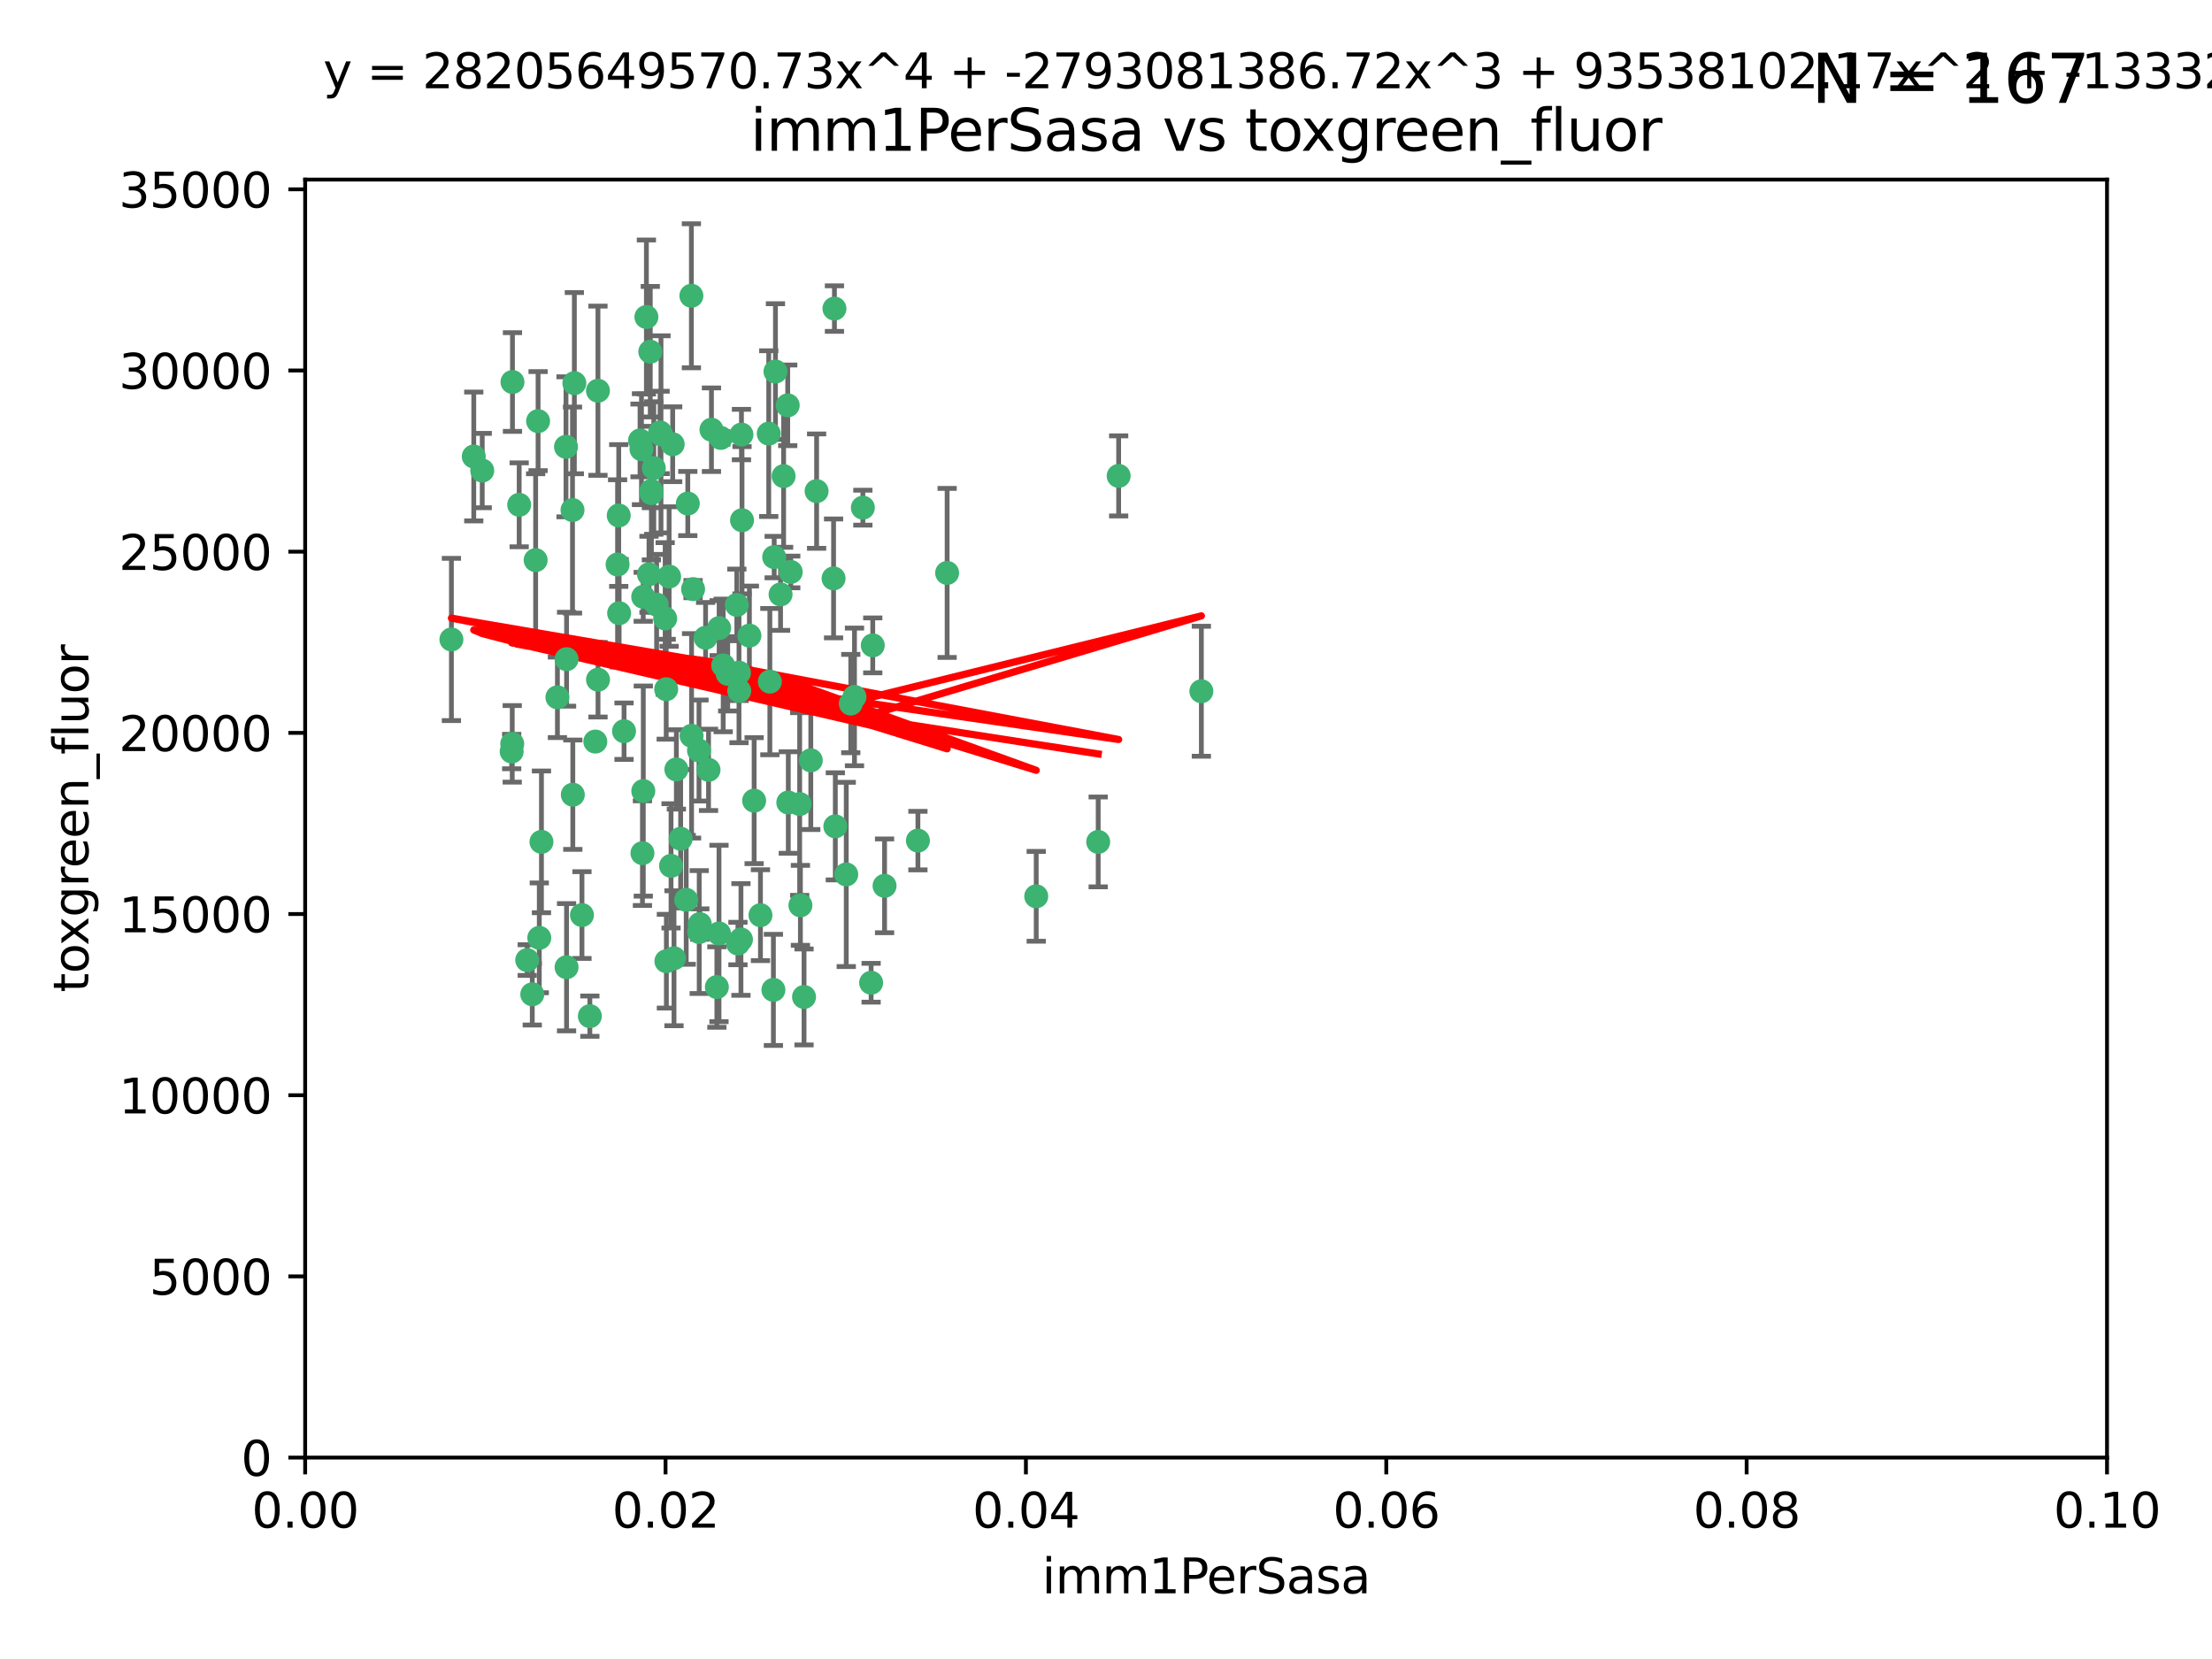 <?xml version="1.0" encoding="utf-8" standalone="no"?>
<!DOCTYPE svg PUBLIC "-//W3C//DTD SVG 1.1//EN"
  "http://www.w3.org/Graphics/SVG/1.1/DTD/svg11.dtd">
<svg xmlns:xlink="http://www.w3.org/1999/xlink" width="460.8pt" height="345.6pt" viewBox="0 0 460.8 345.6" xmlns="http://www.w3.org/2000/svg" version="1.1">
 <defs>
  <style type="text/css">*{stroke-linejoin: round; stroke-linecap: butt}</style>
 </defs>
 <g id="figure_1">
  <g id="patch_1">
   <path d="M 0 345.6 
L 460.8 345.6 
L 460.8 0 
L 0 0 
z
" style="fill: #ffffff"/>
  </g>
  <g id="axes_1">
   <g id="patch_2">
    <path d="M 63.571 303.64 
L 438.93 303.64 
L 438.93 37.411 
L 63.571 37.411 
z
" style="fill: #ffffff"/>
   </g>
   <g id="PathCollection_1">
    <defs>
     <path id="mdcfd16256f" d="M 0 1.118 
C 0.297 1.118 0.581 1 0.791 0.791 
C 1 0.581 1.118 0.297 1.118 0 
C 1.118 -0.297 1 -0.581 0.791 -0.791 
C 0.581 -1 0.297 -1.118 0 -1.118 
C -0.297 -1.118 -0.581 -1 -0.791 -0.791 
C -1 -0.581 -1.118 -0.297 -1.118 0 
C -1.118 0.297 -1 0.581 -0.791 0.791 
C -0.581 1 -0.297 1.118 0 1.118 
z
" style="stroke: #3cb371"/>
    </defs>
    <g clip-path="url(#p3bd10c386b)">
     <use xlink:href="#mdcfd16256f" x="108.155" y="105.159" style="fill: #3cb371; stroke: #3cb371"/>
     <use xlink:href="#mdcfd16256f" x="111.586" y="116.686" style="fill: #3cb371; stroke: #3cb371"/>
     <use xlink:href="#mdcfd16256f" x="100.458" y="98.026" style="fill: #3cb371; stroke: #3cb371"/>
     <use xlink:href="#mdcfd16256f" x="98.695" y="95.094" style="fill: #3cb371; stroke: #3cb371"/>
     <use xlink:href="#mdcfd16256f" x="148.21" y="89.516" style="fill: #3cb371; stroke: #3cb371"/>
     <use xlink:href="#mdcfd16256f" x="106.757" y="79.578" style="fill: #3cb371; stroke: #3cb371"/>
     <use xlink:href="#mdcfd16256f" x="161.277" y="116.045" style="fill: #3cb371; stroke: #3cb371"/>
     <use xlink:href="#mdcfd16256f" x="112.092" y="87.725" style="fill: #3cb371; stroke: #3cb371"/>
     <use xlink:href="#mdcfd16256f" x="135.699" y="102.727" style="fill: #3cb371; stroke: #3cb371"/>
     <use xlink:href="#mdcfd16256f" x="135.464" y="73.266" style="fill: #3cb371; stroke: #3cb371"/>
     <use xlink:href="#mdcfd16256f" x="138.568" y="128.839" style="fill: #3cb371; stroke: #3cb371"/>
     <use xlink:href="#mdcfd16256f" x="164.725" y="119.146" style="fill: #3cb371; stroke: #3cb371"/>
     <use xlink:href="#mdcfd16256f" x="158.417" y="190.648" style="fill: #3cb371; stroke: #3cb371"/>
     <use xlink:href="#mdcfd16256f" x="150.654" y="138.622" style="fill: #3cb371; stroke: #3cb371"/>
     <use xlink:href="#mdcfd16256f" x="124.564" y="81.394" style="fill: #3cb371; stroke: #3cb371"/>
     <use xlink:href="#mdcfd16256f" x="118.027" y="137.321" style="fill: #3cb371; stroke: #3cb371"/>
     <use xlink:href="#mdcfd16256f" x="144.066" y="153.285" style="fill: #3cb371; stroke: #3cb371"/>
     <use xlink:href="#mdcfd16256f" x="168.903" y="158.394" style="fill: #3cb371; stroke: #3cb371"/>
     <use xlink:href="#mdcfd16256f" x="133.331" y="91.754" style="fill: #3cb371; stroke: #3cb371"/>
     <use xlink:href="#mdcfd16256f" x="136.786" y="125.947" style="fill: #3cb371; stroke: #3cb371"/>
     <use xlink:href="#mdcfd16256f" x="134.657" y="66.033" style="fill: #3cb371; stroke: #3cb371"/>
     <use xlink:href="#mdcfd16256f" x="137.695" y="90.475" style="fill: #3cb371; stroke: #3cb371"/>
     <use xlink:href="#mdcfd16256f" x="124.016" y="154.483" style="fill: #3cb371; stroke: #3cb371"/>
     <use xlink:href="#mdcfd16256f" x="128.894" y="107.386" style="fill: #3cb371; stroke: #3cb371"/>
     <use xlink:href="#mdcfd16256f" x="128.653" y="117.601" style="fill: #3cb371; stroke: #3cb371"/>
     <use xlink:href="#mdcfd16256f" x="177.231" y="146.564" style="fill: #3cb371; stroke: #3cb371"/>
     <use xlink:href="#mdcfd16256f" x="135.696" y="102.24" style="fill: #3cb371; stroke: #3cb371"/>
     <use xlink:href="#mdcfd16256f" x="135.196" y="119.635" style="fill: #3cb371; stroke: #3cb371"/>
     <use xlink:href="#mdcfd16256f" x="119.649" y="79.819" style="fill: #3cb371; stroke: #3cb371"/>
     <use xlink:href="#mdcfd16256f" x="133.995" y="124.329" style="fill: #3cb371; stroke: #3cb371"/>
     <use xlink:href="#mdcfd16256f" x="144.38" y="122.72" style="fill: #3cb371; stroke: #3cb371"/>
     <use xlink:href="#mdcfd16256f" x="149.781" y="194.458" style="fill: #3cb371; stroke: #3cb371"/>
     <use xlink:href="#mdcfd16256f" x="181.811" y="134.443" style="fill: #3cb371; stroke: #3cb371"/>
     <use xlink:href="#mdcfd16256f" x="137.51" y="90.084" style="fill: #3cb371; stroke: #3cb371"/>
     <use xlink:href="#mdcfd16256f" x="117.908" y="93.08" style="fill: #3cb371; stroke: #3cb371"/>
     <use xlink:href="#mdcfd16256f" x="106.707" y="154.954" style="fill: #3cb371; stroke: #3cb371"/>
     <use xlink:href="#mdcfd16256f" x="143.28" y="104.896" style="fill: #3cb371; stroke: #3cb371"/>
     <use xlink:href="#mdcfd16256f" x="106.59" y="156.559" style="fill: #3cb371; stroke: #3cb371"/>
     <use xlink:href="#mdcfd16256f" x="145.613" y="156.348" style="fill: #3cb371; stroke: #3cb371"/>
     <use xlink:href="#mdcfd16256f" x="179.751" y="105.756" style="fill: #3cb371; stroke: #3cb371"/>
     <use xlink:href="#mdcfd16256f" x="136.196" y="97.498" style="fill: #3cb371; stroke: #3cb371"/>
     <use xlink:href="#mdcfd16256f" x="140.132" y="92.545" style="fill: #3cb371; stroke: #3cb371"/>
     <use xlink:href="#mdcfd16256f" x="119.328" y="165.548" style="fill: #3cb371; stroke: #3cb371"/>
     <use xlink:href="#mdcfd16256f" x="153.995" y="143.916" style="fill: #3cb371; stroke: #3cb371"/>
     <use xlink:href="#mdcfd16256f" x="160.144" y="90.332" style="fill: #3cb371; stroke: #3cb371"/>
     <use xlink:href="#mdcfd16256f" x="139.392" y="120.108" style="fill: #3cb371; stroke: #3cb371"/>
     <use xlink:href="#mdcfd16256f" x="122.878" y="211.686" style="fill: #3cb371; stroke: #3cb371"/>
     <use xlink:href="#mdcfd16256f" x="109.831" y="200.005" style="fill: #3cb371; stroke: #3cb371"/>
     <use xlink:href="#mdcfd16256f" x="149.81" y="130.84" style="fill: #3cb371; stroke: #3cb371"/>
     <use xlink:href="#mdcfd16256f" x="161.115" y="206.213" style="fill: #3cb371; stroke: #3cb371"/>
     <use xlink:href="#mdcfd16256f" x="140.407" y="199.62" style="fill: #3cb371; stroke: #3cb371"/>
     <use xlink:href="#mdcfd16256f" x="150.152" y="91.225" style="fill: #3cb371; stroke: #3cb371"/>
     <use xlink:href="#mdcfd16256f" x="112.795" y="175.376" style="fill: #3cb371; stroke: #3cb371"/>
     <use xlink:href="#mdcfd16256f" x="154.575" y="108.373" style="fill: #3cb371; stroke: #3cb371"/>
     <use xlink:href="#mdcfd16256f" x="151.594" y="140.37" style="fill: #3cb371; stroke: #3cb371"/>
     <use xlink:href="#mdcfd16256f" x="164.216" y="167.179" style="fill: #3cb371; stroke: #3cb371"/>
     <use xlink:href="#mdcfd16256f" x="147.6" y="160.372" style="fill: #3cb371; stroke: #3cb371"/>
     <use xlink:href="#mdcfd16256f" x="178.006" y="145.178" style="fill: #3cb371; stroke: #3cb371"/>
     <use xlink:href="#mdcfd16256f" x="153.495" y="126.015" style="fill: #3cb371; stroke: #3cb371"/>
     <use xlink:href="#mdcfd16256f" x="161.542" y="77.397" style="fill: #3cb371; stroke: #3cb371"/>
     <use xlink:href="#mdcfd16256f" x="133.632" y="93.572" style="fill: #3cb371; stroke: #3cb371"/>
     <use xlink:href="#mdcfd16256f" x="170.113" y="102.308" style="fill: #3cb371; stroke: #3cb371"/>
     <use xlink:href="#mdcfd16256f" x="129.998" y="152.32" style="fill: #3cb371; stroke: #3cb371"/>
     <use xlink:href="#mdcfd16256f" x="128.977" y="127.738" style="fill: #3cb371; stroke: #3cb371"/>
     <use xlink:href="#mdcfd16256f" x="116.121" y="145.262" style="fill: #3cb371; stroke: #3cb371"/>
     <use xlink:href="#mdcfd16256f" x="142.949" y="187.448" style="fill: #3cb371; stroke: #3cb371"/>
     <use xlink:href="#mdcfd16256f" x="153.946" y="140.122" style="fill: #3cb371; stroke: #3cb371"/>
     <use xlink:href="#mdcfd16256f" x="112.344" y="195.371" style="fill: #3cb371; stroke: #3cb371"/>
     <use xlink:href="#mdcfd16256f" x="149.337" y="205.621" style="fill: #3cb371; stroke: #3cb371"/>
     <use xlink:href="#mdcfd16256f" x="163.241" y="99.184" style="fill: #3cb371; stroke: #3cb371"/>
     <use xlink:href="#mdcfd16256f" x="144.029" y="61.614" style="fill: #3cb371; stroke: #3cb371"/>
     <use xlink:href="#mdcfd16256f" x="119.263" y="106.253" style="fill: #3cb371; stroke: #3cb371"/>
     <use xlink:href="#mdcfd16256f" x="166.741" y="188.597" style="fill: #3cb371; stroke: #3cb371"/>
     <use xlink:href="#mdcfd16256f" x="121.234" y="190.622" style="fill: #3cb371; stroke: #3cb371"/>
     <use xlink:href="#mdcfd16256f" x="164.097" y="84.44" style="fill: #3cb371; stroke: #3cb371"/>
     <use xlink:href="#mdcfd16256f" x="156.112" y="132.411" style="fill: #3cb371; stroke: #3cb371"/>
     <use xlink:href="#mdcfd16256f" x="160.375" y="141.994" style="fill: #3cb371; stroke: #3cb371"/>
     <use xlink:href="#mdcfd16256f" x="157.1" y="166.79" style="fill: #3cb371; stroke: #3cb371"/>
     <use xlink:href="#mdcfd16256f" x="233.037" y="99.14" style="fill: #3cb371; stroke: #3cb371"/>
     <use xlink:href="#mdcfd16256f" x="173.648" y="120.494" style="fill: #3cb371; stroke: #3cb371"/>
     <use xlink:href="#mdcfd16256f" x="181.47" y="204.723" style="fill: #3cb371; stroke: #3cb371"/>
     <use xlink:href="#mdcfd16256f" x="250.266" y="143.999" style="fill: #3cb371; stroke: #3cb371"/>
     <use xlink:href="#mdcfd16256f" x="176.29" y="182.16" style="fill: #3cb371; stroke: #3cb371"/>
     <use xlink:href="#mdcfd16256f" x="174.014" y="172.143" style="fill: #3cb371; stroke: #3cb371"/>
     <use xlink:href="#mdcfd16256f" x="167.495" y="207.684" style="fill: #3cb371; stroke: #3cb371"/>
     <use xlink:href="#mdcfd16256f" x="94.037" y="133.213" style="fill: #3cb371; stroke: #3cb371"/>
     <use xlink:href="#mdcfd16256f" x="154.458" y="90.523" style="fill: #3cb371; stroke: #3cb371"/>
     <use xlink:href="#mdcfd16256f" x="140.899" y="160.289" style="fill: #3cb371; stroke: #3cb371"/>
     <use xlink:href="#mdcfd16256f" x="153.727" y="196.552" style="fill: #3cb371; stroke: #3cb371"/>
     <use xlink:href="#mdcfd16256f" x="139.79" y="180.373" style="fill: #3cb371; stroke: #3cb371"/>
     <use xlink:href="#mdcfd16256f" x="197.304" y="119.349" style="fill: #3cb371; stroke: #3cb371"/>
     <use xlink:href="#mdcfd16256f" x="133.833" y="177.728" style="fill: #3cb371; stroke: #3cb371"/>
     <use xlink:href="#mdcfd16256f" x="154.355" y="195.709" style="fill: #3cb371; stroke: #3cb371"/>
     <use xlink:href="#mdcfd16256f" x="141.792" y="174.728" style="fill: #3cb371; stroke: #3cb371"/>
     <use xlink:href="#mdcfd16256f" x="173.83" y="64.285" style="fill: #3cb371; stroke: #3cb371"/>
     <use xlink:href="#mdcfd16256f" x="124.578" y="141.593" style="fill: #3cb371; stroke: #3cb371"/>
     <use xlink:href="#mdcfd16256f" x="191.219" y="175.112" style="fill: #3cb371; stroke: #3cb371"/>
     <use xlink:href="#mdcfd16256f" x="110.882" y="207.131" style="fill: #3cb371; stroke: #3cb371"/>
     <use xlink:href="#mdcfd16256f" x="145.66" y="194.16" style="fill: #3cb371; stroke: #3cb371"/>
     <use xlink:href="#mdcfd16256f" x="145.779" y="192.502" style="fill: #3cb371; stroke: #3cb371"/>
     <use xlink:href="#mdcfd16256f" x="146.989" y="132.858" style="fill: #3cb371; stroke: #3cb371"/>
     <use xlink:href="#mdcfd16256f" x="134.01" y="164.794" style="fill: #3cb371; stroke: #3cb371"/>
     <use xlink:href="#mdcfd16256f" x="138.782" y="143.576" style="fill: #3cb371; stroke: #3cb371"/>
     <use xlink:href="#mdcfd16256f" x="138.822" y="200.236" style="fill: #3cb371; stroke: #3cb371"/>
     <use xlink:href="#mdcfd16256f" x="215.865" y="186.718" style="fill: #3cb371; stroke: #3cb371"/>
     <use xlink:href="#mdcfd16256f" x="166.587" y="167.495" style="fill: #3cb371; stroke: #3cb371"/>
     <use xlink:href="#mdcfd16256f" x="162.604" y="123.828" style="fill: #3cb371; stroke: #3cb371"/>
     <use xlink:href="#mdcfd16256f" x="118.024" y="201.488" style="fill: #3cb371; stroke: #3cb371"/>
     <use xlink:href="#mdcfd16256f" x="184.271" y="184.534" style="fill: #3cb371; stroke: #3cb371"/>
     <use xlink:href="#mdcfd16256f" x="228.774" y="175.388" style="fill: #3cb371; stroke: #3cb371"/>
    </g>
   </g>
   <g id="matplotlib.axis_1">
    <g id="xtick_1">
     <g id="line2d_1">
      <defs>
       <path id="m137b961a87" d="M 0 0 
L 0 3.5 
" style="stroke: #000000; stroke-width: 0.8"/>
      </defs>
      <g>
       <use xlink:href="#m137b961a87" x="63.571" y="303.64" style="stroke: #000000; stroke-width: 0.8"/>
      </g>
     </g>
     <g id="text_1">
      <!-- 0.00 -->
      <g transform="translate(52.438 318.238)scale(0.1 -0.1)">
       <defs>
        <path id="DejaVuSans-30" d="M 2034 4250 
Q 1547 4250 1301 3770 
Q 1056 3291 1056 2328 
Q 1056 1369 1301 889 
Q 1547 409 2034 409 
Q 2525 409 2770 889 
Q 3016 1369 3016 2328 
Q 3016 3291 2770 3770 
Q 2525 4250 2034 4250 
z
M 2034 4750 
Q 2819 4750 3233 4129 
Q 3647 3509 3647 2328 
Q 3647 1150 3233 529 
Q 2819 -91 2034 -91 
Q 1250 -91 836 529 
Q 422 1150 422 2328 
Q 422 3509 836 4129 
Q 1250 4750 2034 4750 
z
" transform="scale(0.016)"/>
        <path id="DejaVuSans-2e" d="M 684 794 
L 1344 794 
L 1344 0 
L 684 0 
L 684 794 
z
" transform="scale(0.016)"/>
       </defs>
       <use xlink:href="#DejaVuSans-30"/>
       <use xlink:href="#DejaVuSans-2e" x="63.623"/>
       <use xlink:href="#DejaVuSans-30" x="95.41"/>
       <use xlink:href="#DejaVuSans-30" x="159.033"/>
      </g>
     </g>
    </g>
    <g id="xtick_2">
     <g id="line2d_2">
      <g>
       <use xlink:href="#m137b961a87" x="138.643" y="303.64" style="stroke: #000000; stroke-width: 0.8"/>
      </g>
     </g>
     <g id="text_2">
      <!-- 0.02 -->
      <g transform="translate(127.51 318.238)scale(0.1 -0.1)">
       <defs>
        <path id="DejaVuSans-32" d="M 1228 531 
L 3431 531 
L 3431 0 
L 469 0 
L 469 531 
Q 828 903 1448 1529 
Q 2069 2156 2228 2338 
Q 2531 2678 2651 2914 
Q 2772 3150 2772 3378 
Q 2772 3750 2511 3984 
Q 2250 4219 1831 4219 
Q 1534 4219 1204 4116 
Q 875 4013 500 3803 
L 500 4441 
Q 881 4594 1212 4672 
Q 1544 4750 1819 4750 
Q 2544 4750 2975 4387 
Q 3406 4025 3406 3419 
Q 3406 3131 3298 2873 
Q 3191 2616 2906 2266 
Q 2828 2175 2409 1742 
Q 1991 1309 1228 531 
z
" transform="scale(0.016)"/>
       </defs>
       <use xlink:href="#DejaVuSans-30"/>
       <use xlink:href="#DejaVuSans-2e" x="63.623"/>
       <use xlink:href="#DejaVuSans-30" x="95.41"/>
       <use xlink:href="#DejaVuSans-32" x="159.033"/>
      </g>
     </g>
    </g>
    <g id="xtick_3">
     <g id="line2d_3">
      <g>
       <use xlink:href="#m137b961a87" x="213.715" y="303.64" style="stroke: #000000; stroke-width: 0.8"/>
      </g>
     </g>
     <g id="text_3">
      <!-- 0.04 -->
      <g transform="translate(202.582 318.238)scale(0.1 -0.1)">
       <defs>
        <path id="DejaVuSans-34" d="M 2419 4116 
L 825 1625 
L 2419 1625 
L 2419 4116 
z
M 2253 4666 
L 3047 4666 
L 3047 1625 
L 3713 1625 
L 3713 1100 
L 3047 1100 
L 3047 0 
L 2419 0 
L 2419 1100 
L 313 1100 
L 313 1709 
L 2253 4666 
z
" transform="scale(0.016)"/>
       </defs>
       <use xlink:href="#DejaVuSans-30"/>
       <use xlink:href="#DejaVuSans-2e" x="63.623"/>
       <use xlink:href="#DejaVuSans-30" x="95.41"/>
       <use xlink:href="#DejaVuSans-34" x="159.033"/>
      </g>
     </g>
    </g>
    <g id="xtick_4">
     <g id="line2d_4">
      <g>
       <use xlink:href="#m137b961a87" x="288.786" y="303.64" style="stroke: #000000; stroke-width: 0.8"/>
      </g>
     </g>
     <g id="text_4">
      <!-- 0.06 -->
      <g transform="translate(277.654 318.238)scale(0.1 -0.1)">
       <defs>
        <path id="DejaVuSans-36" d="M 2113 2584 
Q 1688 2584 1439 2293 
Q 1191 2003 1191 1497 
Q 1191 994 1439 701 
Q 1688 409 2113 409 
Q 2538 409 2786 701 
Q 3034 994 3034 1497 
Q 3034 2003 2786 2293 
Q 2538 2584 2113 2584 
z
M 3366 4563 
L 3366 3988 
Q 3128 4100 2886 4159 
Q 2644 4219 2406 4219 
Q 1781 4219 1451 3797 
Q 1122 3375 1075 2522 
Q 1259 2794 1537 2939 
Q 1816 3084 2150 3084 
Q 2853 3084 3261 2657 
Q 3669 2231 3669 1497 
Q 3669 778 3244 343 
Q 2819 -91 2113 -91 
Q 1303 -91 875 529 
Q 447 1150 447 2328 
Q 447 3434 972 4092 
Q 1497 4750 2381 4750 
Q 2619 4750 2861 4703 
Q 3103 4656 3366 4563 
z
" transform="scale(0.016)"/>
       </defs>
       <use xlink:href="#DejaVuSans-30"/>
       <use xlink:href="#DejaVuSans-2e" x="63.623"/>
       <use xlink:href="#DejaVuSans-30" x="95.41"/>
       <use xlink:href="#DejaVuSans-36" x="159.033"/>
      </g>
     </g>
    </g>
    <g id="xtick_5">
     <g id="line2d_5">
      <g>
       <use xlink:href="#m137b961a87" x="363.858" y="303.64" style="stroke: #000000; stroke-width: 0.8"/>
      </g>
     </g>
     <g id="text_5">
      <!-- 0.08 -->
      <g transform="translate(352.725 318.238)scale(0.1 -0.1)">
       <defs>
        <path id="DejaVuSans-38" d="M 2034 2216 
Q 1584 2216 1326 1975 
Q 1069 1734 1069 1313 
Q 1069 891 1326 650 
Q 1584 409 2034 409 
Q 2484 409 2743 651 
Q 3003 894 3003 1313 
Q 3003 1734 2745 1975 
Q 2488 2216 2034 2216 
z
M 1403 2484 
Q 997 2584 770 2862 
Q 544 3141 544 3541 
Q 544 4100 942 4425 
Q 1341 4750 2034 4750 
Q 2731 4750 3128 4425 
Q 3525 4100 3525 3541 
Q 3525 3141 3298 2862 
Q 3072 2584 2669 2484 
Q 3125 2378 3379 2068 
Q 3634 1759 3634 1313 
Q 3634 634 3220 271 
Q 2806 -91 2034 -91 
Q 1263 -91 848 271 
Q 434 634 434 1313 
Q 434 1759 690 2068 
Q 947 2378 1403 2484 
z
M 1172 3481 
Q 1172 3119 1398 2916 
Q 1625 2713 2034 2713 
Q 2441 2713 2670 2916 
Q 2900 3119 2900 3481 
Q 2900 3844 2670 4047 
Q 2441 4250 2034 4250 
Q 1625 4250 1398 4047 
Q 1172 3844 1172 3481 
z
" transform="scale(0.016)"/>
       </defs>
       <use xlink:href="#DejaVuSans-30"/>
       <use xlink:href="#DejaVuSans-2e" x="63.623"/>
       <use xlink:href="#DejaVuSans-30" x="95.41"/>
       <use xlink:href="#DejaVuSans-38" x="159.033"/>
      </g>
     </g>
    </g>
    <g id="xtick_6">
     <g id="line2d_6">
      <g>
       <use xlink:href="#m137b961a87" x="438.93" y="303.64" style="stroke: #000000; stroke-width: 0.8"/>
      </g>
     </g>
     <g id="text_6">
      <!-- 0.10 -->
      <g transform="translate(427.797 318.238)scale(0.1 -0.1)">
       <defs>
        <path id="DejaVuSans-31" d="M 794 531 
L 1825 531 
L 1825 4091 
L 703 3866 
L 703 4441 
L 1819 4666 
L 2450 4666 
L 2450 531 
L 3481 531 
L 3481 0 
L 794 0 
L 794 531 
z
" transform="scale(0.016)"/>
       </defs>
       <use xlink:href="#DejaVuSans-30"/>
       <use xlink:href="#DejaVuSans-2e" x="63.623"/>
       <use xlink:href="#DejaVuSans-31" x="95.41"/>
       <use xlink:href="#DejaVuSans-30" x="159.033"/>
      </g>
     </g>
    </g>
    <g id="text_7">
     <!-- imm1PerSasa -->
     <g transform="translate(217.067 331.917)scale(0.1 -0.1)">
      <defs>
       <path id="DejaVuSans-69" d="M 603 3500 
L 1178 3500 
L 1178 0 
L 603 0 
L 603 3500 
z
M 603 4863 
L 1178 4863 
L 1178 4134 
L 603 4134 
L 603 4863 
z
" transform="scale(0.016)"/>
       <path id="DejaVuSans-6d" d="M 3328 2828 
Q 3544 3216 3844 3400 
Q 4144 3584 4550 3584 
Q 5097 3584 5394 3201 
Q 5691 2819 5691 2113 
L 5691 0 
L 5113 0 
L 5113 2094 
Q 5113 2597 4934 2840 
Q 4756 3084 4391 3084 
Q 3944 3084 3684 2787 
Q 3425 2491 3425 1978 
L 3425 0 
L 2847 0 
L 2847 2094 
Q 2847 2600 2669 2842 
Q 2491 3084 2119 3084 
Q 1678 3084 1418 2786 
Q 1159 2488 1159 1978 
L 1159 0 
L 581 0 
L 581 3500 
L 1159 3500 
L 1159 2956 
Q 1356 3278 1631 3431 
Q 1906 3584 2284 3584 
Q 2666 3584 2933 3390 
Q 3200 3197 3328 2828 
z
" transform="scale(0.016)"/>
       <path id="DejaVuSans-50" d="M 1259 4147 
L 1259 2394 
L 2053 2394 
Q 2494 2394 2734 2622 
Q 2975 2850 2975 3272 
Q 2975 3691 2734 3919 
Q 2494 4147 2053 4147 
L 1259 4147 
z
M 628 4666 
L 2053 4666 
Q 2838 4666 3239 4311 
Q 3641 3956 3641 3272 
Q 3641 2581 3239 2228 
Q 2838 1875 2053 1875 
L 1259 1875 
L 1259 0 
L 628 0 
L 628 4666 
z
" transform="scale(0.016)"/>
       <path id="DejaVuSans-65" d="M 3597 1894 
L 3597 1613 
L 953 1613 
Q 991 1019 1311 708 
Q 1631 397 2203 397 
Q 2534 397 2845 478 
Q 3156 559 3463 722 
L 3463 178 
Q 3153 47 2828 -22 
Q 2503 -91 2169 -91 
Q 1331 -91 842 396 
Q 353 884 353 1716 
Q 353 2575 817 3079 
Q 1281 3584 2069 3584 
Q 2775 3584 3186 3129 
Q 3597 2675 3597 1894 
z
M 3022 2063 
Q 3016 2534 2758 2815 
Q 2500 3097 2075 3097 
Q 1594 3097 1305 2825 
Q 1016 2553 972 2059 
L 3022 2063 
z
" transform="scale(0.016)"/>
       <path id="DejaVuSans-72" d="M 2631 2963 
Q 2534 3019 2420 3045 
Q 2306 3072 2169 3072 
Q 1681 3072 1420 2755 
Q 1159 2438 1159 1844 
L 1159 0 
L 581 0 
L 581 3500 
L 1159 3500 
L 1159 2956 
Q 1341 3275 1631 3429 
Q 1922 3584 2338 3584 
Q 2397 3584 2469 3576 
Q 2541 3569 2628 3553 
L 2631 2963 
z
" transform="scale(0.016)"/>
       <path id="DejaVuSans-53" d="M 3425 4513 
L 3425 3897 
Q 3066 4069 2747 4153 
Q 2428 4238 2131 4238 
Q 1616 4238 1336 4038 
Q 1056 3838 1056 3469 
Q 1056 3159 1242 3001 
Q 1428 2844 1947 2747 
L 2328 2669 
Q 3034 2534 3370 2195 
Q 3706 1856 3706 1288 
Q 3706 609 3251 259 
Q 2797 -91 1919 -91 
Q 1588 -91 1214 -16 
Q 841 59 441 206 
L 441 856 
Q 825 641 1194 531 
Q 1563 422 1919 422 
Q 2459 422 2753 634 
Q 3047 847 3047 1241 
Q 3047 1584 2836 1778 
Q 2625 1972 2144 2069 
L 1759 2144 
Q 1053 2284 737 2584 
Q 422 2884 422 3419 
Q 422 4038 858 4394 
Q 1294 4750 2059 4750 
Q 2388 4750 2728 4690 
Q 3069 4631 3425 4513 
z
" transform="scale(0.016)"/>
       <path id="DejaVuSans-61" d="M 2194 1759 
Q 1497 1759 1228 1600 
Q 959 1441 959 1056 
Q 959 750 1161 570 
Q 1363 391 1709 391 
Q 2188 391 2477 730 
Q 2766 1069 2766 1631 
L 2766 1759 
L 2194 1759 
z
M 3341 1997 
L 3341 0 
L 2766 0 
L 2766 531 
Q 2569 213 2275 61 
Q 1981 -91 1556 -91 
Q 1019 -91 701 211 
Q 384 513 384 1019 
Q 384 1609 779 1909 
Q 1175 2209 1959 2209 
L 2766 2209 
L 2766 2266 
Q 2766 2663 2505 2880 
Q 2244 3097 1772 3097 
Q 1472 3097 1187 3025 
Q 903 2953 641 2809 
L 641 3341 
Q 956 3463 1253 3523 
Q 1550 3584 1831 3584 
Q 2591 3584 2966 3190 
Q 3341 2797 3341 1997 
z
" transform="scale(0.016)"/>
       <path id="DejaVuSans-73" d="M 2834 3397 
L 2834 2853 
Q 2591 2978 2328 3040 
Q 2066 3103 1784 3103 
Q 1356 3103 1142 2972 
Q 928 2841 928 2578 
Q 928 2378 1081 2264 
Q 1234 2150 1697 2047 
L 1894 2003 
Q 2506 1872 2764 1633 
Q 3022 1394 3022 966 
Q 3022 478 2636 193 
Q 2250 -91 1575 -91 
Q 1294 -91 989 -36 
Q 684 19 347 128 
L 347 722 
Q 666 556 975 473 
Q 1284 391 1588 391 
Q 1994 391 2212 530 
Q 2431 669 2431 922 
Q 2431 1156 2273 1281 
Q 2116 1406 1581 1522 
L 1381 1569 
Q 847 1681 609 1914 
Q 372 2147 372 2553 
Q 372 3047 722 3315 
Q 1072 3584 1716 3584 
Q 2034 3584 2315 3537 
Q 2597 3491 2834 3397 
z
" transform="scale(0.016)"/>
      </defs>
      <use xlink:href="#DejaVuSans-69"/>
      <use xlink:href="#DejaVuSans-6d" x="27.783"/>
      <use xlink:href="#DejaVuSans-6d" x="125.195"/>
      <use xlink:href="#DejaVuSans-31" x="222.607"/>
      <use xlink:href="#DejaVuSans-50" x="286.23"/>
      <use xlink:href="#DejaVuSans-65" x="342.908"/>
      <use xlink:href="#DejaVuSans-72" x="404.432"/>
      <use xlink:href="#DejaVuSans-53" x="445.545"/>
      <use xlink:href="#DejaVuSans-61" x="509.021"/>
      <use xlink:href="#DejaVuSans-73" x="570.301"/>
      <use xlink:href="#DejaVuSans-61" x="622.4"/>
     </g>
    </g>
   </g>
   <g id="matplotlib.axis_2">
    <g id="ytick_1">
     <g id="line2d_7">
      <defs>
       <path id="m2adbc346c5" d="M 0 0 
L -3.5 0 
" style="stroke: #000000; stroke-width: 0.8"/>
      </defs>
      <g>
       <use xlink:href="#m2adbc346c5" x="63.571" y="303.64" style="stroke: #000000; stroke-width: 0.8"/>
      </g>
     </g>
     <g id="text_8">
      <!-- 0 -->
      <g transform="translate(50.209 307.439)scale(0.1 -0.1)">
       <use xlink:href="#DejaVuSans-30"/>
      </g>
     </g>
    </g>
    <g id="ytick_2">
     <g id="line2d_8">
      <g>
       <use xlink:href="#m2adbc346c5" x="63.571" y="265.897" style="stroke: #000000; stroke-width: 0.8"/>
      </g>
     </g>
     <g id="text_9">
      <!-- 5000 -->
      <g transform="translate(31.121 269.696)scale(0.1 -0.1)">
       <defs>
        <path id="DejaVuSans-35" d="M 691 4666 
L 3169 4666 
L 3169 4134 
L 1269 4134 
L 1269 2991 
Q 1406 3038 1543 3061 
Q 1681 3084 1819 3084 
Q 2600 3084 3056 2656 
Q 3513 2228 3513 1497 
Q 3513 744 3044 326 
Q 2575 -91 1722 -91 
Q 1428 -91 1123 -41 
Q 819 9 494 109 
L 494 744 
Q 775 591 1075 516 
Q 1375 441 1709 441 
Q 2250 441 2565 725 
Q 2881 1009 2881 1497 
Q 2881 1984 2565 2268 
Q 2250 2553 1709 2553 
Q 1456 2553 1204 2497 
Q 953 2441 691 2322 
L 691 4666 
z
" transform="scale(0.016)"/>
       </defs>
       <use xlink:href="#DejaVuSans-35"/>
       <use xlink:href="#DejaVuSans-30" x="63.623"/>
       <use xlink:href="#DejaVuSans-30" x="127.246"/>
       <use xlink:href="#DejaVuSans-30" x="190.869"/>
      </g>
     </g>
    </g>
    <g id="ytick_3">
     <g id="line2d_9">
      <g>
       <use xlink:href="#m2adbc346c5" x="63.571" y="228.154" style="stroke: #000000; stroke-width: 0.8"/>
      </g>
     </g>
     <g id="text_10">
      <!-- 10000 -->
      <g transform="translate(24.759 231.953)scale(0.1 -0.1)">
       <use xlink:href="#DejaVuSans-31"/>
       <use xlink:href="#DejaVuSans-30" x="63.623"/>
       <use xlink:href="#DejaVuSans-30" x="127.246"/>
       <use xlink:href="#DejaVuSans-30" x="190.869"/>
       <use xlink:href="#DejaVuSans-30" x="254.492"/>
      </g>
     </g>
    </g>
    <g id="ytick_4">
     <g id="line2d_10">
      <g>
       <use xlink:href="#m2adbc346c5" x="63.571" y="190.411" style="stroke: #000000; stroke-width: 0.8"/>
      </g>
     </g>
     <g id="text_11">
      <!-- 15000 -->
      <g transform="translate(24.759 194.21)scale(0.1 -0.1)">
       <use xlink:href="#DejaVuSans-31"/>
       <use xlink:href="#DejaVuSans-35" x="63.623"/>
       <use xlink:href="#DejaVuSans-30" x="127.246"/>
       <use xlink:href="#DejaVuSans-30" x="190.869"/>
       <use xlink:href="#DejaVuSans-30" x="254.492"/>
      </g>
     </g>
    </g>
    <g id="ytick_5">
     <g id="line2d_11">
      <g>
       <use xlink:href="#m2adbc346c5" x="63.571" y="152.668" style="stroke: #000000; stroke-width: 0.8"/>
      </g>
     </g>
     <g id="text_12">
      <!-- 20000 -->
      <g transform="translate(24.759 156.467)scale(0.1 -0.1)">
       <use xlink:href="#DejaVuSans-32"/>
       <use xlink:href="#DejaVuSans-30" x="63.623"/>
       <use xlink:href="#DejaVuSans-30" x="127.246"/>
       <use xlink:href="#DejaVuSans-30" x="190.869"/>
       <use xlink:href="#DejaVuSans-30" x="254.492"/>
      </g>
     </g>
    </g>
    <g id="ytick_6">
     <g id="line2d_12">
      <g>
       <use xlink:href="#m2adbc346c5" x="63.571" y="114.925" style="stroke: #000000; stroke-width: 0.8"/>
      </g>
     </g>
     <g id="text_13">
      <!-- 25000 -->
      <g transform="translate(24.759 118.724)scale(0.1 -0.1)">
       <use xlink:href="#DejaVuSans-32"/>
       <use xlink:href="#DejaVuSans-35" x="63.623"/>
       <use xlink:href="#DejaVuSans-30" x="127.246"/>
       <use xlink:href="#DejaVuSans-30" x="190.869"/>
       <use xlink:href="#DejaVuSans-30" x="254.492"/>
      </g>
     </g>
    </g>
    <g id="ytick_7">
     <g id="line2d_13">
      <g>
       <use xlink:href="#m2adbc346c5" x="63.571" y="77.181" style="stroke: #000000; stroke-width: 0.8"/>
      </g>
     </g>
     <g id="text_14">
      <!-- 30000 -->
      <g transform="translate(24.759 80.981)scale(0.1 -0.1)">
       <defs>
        <path id="DejaVuSans-33" d="M 2597 2516 
Q 3050 2419 3304 2112 
Q 3559 1806 3559 1356 
Q 3559 666 3084 287 
Q 2609 -91 1734 -91 
Q 1441 -91 1130 -33 
Q 819 25 488 141 
L 488 750 
Q 750 597 1062 519 
Q 1375 441 1716 441 
Q 2309 441 2620 675 
Q 2931 909 2931 1356 
Q 2931 1769 2642 2001 
Q 2353 2234 1838 2234 
L 1294 2234 
L 1294 2753 
L 1863 2753 
Q 2328 2753 2575 2939 
Q 2822 3125 2822 3475 
Q 2822 3834 2567 4026 
Q 2313 4219 1838 4219 
Q 1578 4219 1281 4162 
Q 984 4106 628 3988 
L 628 4550 
Q 988 4650 1302 4700 
Q 1616 4750 1894 4750 
Q 2613 4750 3031 4423 
Q 3450 4097 3450 3541 
Q 3450 3153 3228 2886 
Q 3006 2619 2597 2516 
z
" transform="scale(0.016)"/>
       </defs>
       <use xlink:href="#DejaVuSans-33"/>
       <use xlink:href="#DejaVuSans-30" x="63.623"/>
       <use xlink:href="#DejaVuSans-30" x="127.246"/>
       <use xlink:href="#DejaVuSans-30" x="190.869"/>
       <use xlink:href="#DejaVuSans-30" x="254.492"/>
      </g>
     </g>
    </g>
    <g id="ytick_8">
     <g id="line2d_14">
      <g>
       <use xlink:href="#m2adbc346c5" x="63.571" y="39.438" style="stroke: #000000; stroke-width: 0.8"/>
      </g>
     </g>
     <g id="text_15">
      <!-- 35000 -->
      <g transform="translate(24.759 43.238)scale(0.1 -0.1)">
       <use xlink:href="#DejaVuSans-33"/>
       <use xlink:href="#DejaVuSans-35" x="63.623"/>
       <use xlink:href="#DejaVuSans-30" x="127.246"/>
       <use xlink:href="#DejaVuSans-30" x="190.869"/>
       <use xlink:href="#DejaVuSans-30" x="254.492"/>
      </g>
     </g>
    </g>
    <g id="text_16">
     <!-- toxgreen_fluor -->
     <g transform="translate(18.401 206.72)rotate(-90)scale(0.1 -0.1)">
      <defs>
       <path id="DejaVuSans-74" d="M 1172 4494 
L 1172 3500 
L 2356 3500 
L 2356 3053 
L 1172 3053 
L 1172 1153 
Q 1172 725 1289 603 
Q 1406 481 1766 481 
L 2356 481 
L 2356 0 
L 1766 0 
Q 1100 0 847 248 
Q 594 497 594 1153 
L 594 3053 
L 172 3053 
L 172 3500 
L 594 3500 
L 594 4494 
L 1172 4494 
z
" transform="scale(0.016)"/>
       <path id="DejaVuSans-6f" d="M 1959 3097 
Q 1497 3097 1228 2736 
Q 959 2375 959 1747 
Q 959 1119 1226 758 
Q 1494 397 1959 397 
Q 2419 397 2687 759 
Q 2956 1122 2956 1747 
Q 2956 2369 2687 2733 
Q 2419 3097 1959 3097 
z
M 1959 3584 
Q 2709 3584 3137 3096 
Q 3566 2609 3566 1747 
Q 3566 888 3137 398 
Q 2709 -91 1959 -91 
Q 1206 -91 779 398 
Q 353 888 353 1747 
Q 353 2609 779 3096 
Q 1206 3584 1959 3584 
z
" transform="scale(0.016)"/>
       <path id="DejaVuSans-78" d="M 3513 3500 
L 2247 1797 
L 3578 0 
L 2900 0 
L 1881 1375 
L 863 0 
L 184 0 
L 1544 1831 
L 300 3500 
L 978 3500 
L 1906 2253 
L 2834 3500 
L 3513 3500 
z
" transform="scale(0.016)"/>
       <path id="DejaVuSans-67" d="M 2906 1791 
Q 2906 2416 2648 2759 
Q 2391 3103 1925 3103 
Q 1463 3103 1205 2759 
Q 947 2416 947 1791 
Q 947 1169 1205 825 
Q 1463 481 1925 481 
Q 2391 481 2648 825 
Q 2906 1169 2906 1791 
z
M 3481 434 
Q 3481 -459 3084 -895 
Q 2688 -1331 1869 -1331 
Q 1566 -1331 1297 -1286 
Q 1028 -1241 775 -1147 
L 775 -588 
Q 1028 -725 1275 -790 
Q 1522 -856 1778 -856 
Q 2344 -856 2625 -561 
Q 2906 -266 2906 331 
L 2906 616 
Q 2728 306 2450 153 
Q 2172 0 1784 0 
Q 1141 0 747 490 
Q 353 981 353 1791 
Q 353 2603 747 3093 
Q 1141 3584 1784 3584 
Q 2172 3584 2450 3431 
Q 2728 3278 2906 2969 
L 2906 3500 
L 3481 3500 
L 3481 434 
z
" transform="scale(0.016)"/>
       <path id="DejaVuSans-6e" d="M 3513 2113 
L 3513 0 
L 2938 0 
L 2938 2094 
Q 2938 2591 2744 2837 
Q 2550 3084 2163 3084 
Q 1697 3084 1428 2787 
Q 1159 2491 1159 1978 
L 1159 0 
L 581 0 
L 581 3500 
L 1159 3500 
L 1159 2956 
Q 1366 3272 1645 3428 
Q 1925 3584 2291 3584 
Q 2894 3584 3203 3211 
Q 3513 2838 3513 2113 
z
" transform="scale(0.016)"/>
       <path id="DejaVuSans-5f" d="M 3263 -1063 
L 3263 -1509 
L -63 -1509 
L -63 -1063 
L 3263 -1063 
z
" transform="scale(0.016)"/>
       <path id="DejaVuSans-66" d="M 2375 4863 
L 2375 4384 
L 1825 4384 
Q 1516 4384 1395 4259 
Q 1275 4134 1275 3809 
L 1275 3500 
L 2222 3500 
L 2222 3053 
L 1275 3053 
L 1275 0 
L 697 0 
L 697 3053 
L 147 3053 
L 147 3500 
L 697 3500 
L 697 3744 
Q 697 4328 969 4595 
Q 1241 4863 1831 4863 
L 2375 4863 
z
" transform="scale(0.016)"/>
       <path id="DejaVuSans-6c" d="M 603 4863 
L 1178 4863 
L 1178 0 
L 603 0 
L 603 4863 
z
" transform="scale(0.016)"/>
       <path id="DejaVuSans-75" d="M 544 1381 
L 544 3500 
L 1119 3500 
L 1119 1403 
Q 1119 906 1312 657 
Q 1506 409 1894 409 
Q 2359 409 2629 706 
Q 2900 1003 2900 1516 
L 2900 3500 
L 3475 3500 
L 3475 0 
L 2900 0 
L 2900 538 
Q 2691 219 2414 64 
Q 2138 -91 1772 -91 
Q 1169 -91 856 284 
Q 544 659 544 1381 
z
M 1991 3584 
L 1991 3584 
z
" transform="scale(0.016)"/>
      </defs>
      <use xlink:href="#DejaVuSans-74"/>
      <use xlink:href="#DejaVuSans-6f" x="39.209"/>
      <use xlink:href="#DejaVuSans-78" x="97.266"/>
      <use xlink:href="#DejaVuSans-67" x="156.445"/>
      <use xlink:href="#DejaVuSans-72" x="219.922"/>
      <use xlink:href="#DejaVuSans-65" x="258.785"/>
      <use xlink:href="#DejaVuSans-65" x="320.309"/>
      <use xlink:href="#DejaVuSans-6e" x="381.832"/>
      <use xlink:href="#DejaVuSans-5f" x="445.211"/>
      <use xlink:href="#DejaVuSans-66" x="495.211"/>
      <use xlink:href="#DejaVuSans-6c" x="530.416"/>
      <use xlink:href="#DejaVuSans-75" x="558.199"/>
      <use xlink:href="#DejaVuSans-6f" x="621.578"/>
      <use xlink:href="#DejaVuSans-72" x="682.76"/>
     </g>
    </g>
   </g>
   <g id="LineCollection_1">
    <path d="M 108.155 113.901 
L 108.155 96.418 
" clip-path="url(#p3bd10c386b)" style="fill: none; stroke: #696969"/>
    <path d="M 111.586 134.682 
L 111.586 98.689 
" clip-path="url(#p3bd10c386b)" style="fill: none; stroke: #696969"/>
    <path d="M 100.458 105.772 
L 100.458 90.281 
" clip-path="url(#p3bd10c386b)" style="fill: none; stroke: #696969"/>
    <path d="M 98.695 108.514 
L 98.695 81.675 
" clip-path="url(#p3bd10c386b)" style="fill: none; stroke: #696969"/>
    <path d="M 148.21 98.217 
L 148.21 80.815 
" clip-path="url(#p3bd10c386b)" style="fill: none; stroke: #696969"/>
    <path d="M 106.757 89.863 
L 106.757 69.294 
" clip-path="url(#p3bd10c386b)" style="fill: none; stroke: #696969"/>
    <path d="M 161.277 120.361 
L 161.277 111.729 
" clip-path="url(#p3bd10c386b)" style="fill: none; stroke: #696969"/>
    <path d="M 112.092 98.04 
L 112.092 77.41 
" clip-path="url(#p3bd10c386b)" style="fill: none; stroke: #696969"/>
    <path d="M 135.699 116.638 
L 135.699 88.815 
" clip-path="url(#p3bd10c386b)" style="fill: none; stroke: #696969"/>
    <path d="M 135.464 86.861 
L 135.464 59.671 
" clip-path="url(#p3bd10c386b)" style="fill: none; stroke: #696969"/>
    <path d="M 138.568 144.637 
L 138.568 113.041 
" clip-path="url(#p3bd10c386b)" style="fill: none; stroke: #696969"/>
    <path d="M 164.725 122.449 
L 164.725 115.842 
" clip-path="url(#p3bd10c386b)" style="fill: none; stroke: #696969"/>
    <path d="M 158.417 200.118 
L 158.417 181.177 
" clip-path="url(#p3bd10c386b)" style="fill: none; stroke: #696969"/>
    <path d="M 150.654 152.437 
L 150.654 124.806 
" clip-path="url(#p3bd10c386b)" style="fill: none; stroke: #696969"/>
    <path d="M 124.564 99.017 
L 124.564 63.771 
" clip-path="url(#p3bd10c386b)" style="fill: none; stroke: #696969"/>
    <path d="M 118.027 147.102 
L 118.027 127.541 
" clip-path="url(#p3bd10c386b)" style="fill: none; stroke: #696969"/>
    <path d="M 144.066 174.582 
L 144.066 131.988 
" clip-path="url(#p3bd10c386b)" style="fill: none; stroke: #696969"/>
    <path d="M 168.903 172.807 
L 168.903 143.981 
" clip-path="url(#p3bd10c386b)" style="fill: none; stroke: #696969"/>
    <path d="M 133.331 99.334 
L 133.331 84.174 
" clip-path="url(#p3bd10c386b)" style="fill: none; stroke: #696969"/>
    <path d="M 136.786 136.397 
L 136.786 115.497 
" clip-path="url(#p3bd10c386b)" style="fill: none; stroke: #696969"/>
    <path d="M 134.657 82.076 
L 134.657 49.99 
" clip-path="url(#p3bd10c386b)" style="fill: none; stroke: #696969"/>
    <path d="M 137.695 111.003 
L 137.695 69.947 
" clip-path="url(#p3bd10c386b)" style="fill: none; stroke: #696969"/>
    <path d="M 124.016 155.048 
L 124.016 153.918 
" clip-path="url(#p3bd10c386b)" style="fill: none; stroke: #696969"/>
    <path d="M 128.894 122.155 
L 128.894 92.617 
" clip-path="url(#p3bd10c386b)" style="fill: none; stroke: #696969"/>
    <path d="M 128.653 135.26 
L 128.653 99.941 
" clip-path="url(#p3bd10c386b)" style="fill: none; stroke: #696969"/>
    <path d="M 177.231 156.807 
L 177.231 136.321 
" clip-path="url(#p3bd10c386b)" style="fill: none; stroke: #696969"/>
    <path d="M 135.696 105.772 
L 135.696 98.709 
" clip-path="url(#p3bd10c386b)" style="fill: none; stroke: #696969"/>
    <path d="M 135.196 127.554 
L 135.196 111.717 
" clip-path="url(#p3bd10c386b)" style="fill: none; stroke: #696969"/>
    <path d="M 119.649 98.693 
L 119.649 60.945 
" clip-path="url(#p3bd10c386b)" style="fill: none; stroke: #696969"/>
    <path d="M 133.995 129.426 
L 133.995 119.231 
" clip-path="url(#p3bd10c386b)" style="fill: none; stroke: #696969"/>
    <path d="M 144.38 124.514 
L 144.38 120.926 
" clip-path="url(#p3bd10c386b)" style="fill: none; stroke: #696969"/>
    <path d="M 149.781 212.834 
L 149.781 176.082 
" clip-path="url(#p3bd10c386b)" style="fill: none; stroke: #696969"/>
    <path d="M 181.811 140.163 
L 181.811 128.724 
" clip-path="url(#p3bd10c386b)" style="fill: none; stroke: #696969"/>
    <path d="M 137.51 98.668 
L 137.51 81.501 
" clip-path="url(#p3bd10c386b)" style="fill: none; stroke: #696969"/>
    <path d="M 117.908 107.664 
L 117.908 78.496 
" clip-path="url(#p3bd10c386b)" style="fill: none; stroke: #696969"/>
    <path d="M 106.707 162.929 
L 106.707 146.979 
" clip-path="url(#p3bd10c386b)" style="fill: none; stroke: #696969"/>
    <path d="M 143.28 111.578 
L 143.28 98.214 
" clip-path="url(#p3bd10c386b)" style="fill: none; stroke: #696969"/>
    <path d="M 106.59 160.147 
L 106.59 152.97 
" clip-path="url(#p3bd10c386b)" style="fill: none; stroke: #696969"/>
    <path d="M 145.613 166.868 
L 145.613 145.829 
" clip-path="url(#p3bd10c386b)" style="fill: none; stroke: #696969"/>
    <path d="M 179.751 109.392 
L 179.751 102.12 
" clip-path="url(#p3bd10c386b)" style="fill: none; stroke: #696969"/>
    <path d="M 136.196 111.302 
L 136.196 83.693 
" clip-path="url(#p3bd10c386b)" style="fill: none; stroke: #696969"/>
    <path d="M 140.132 100.341 
L 140.132 84.749 
" clip-path="url(#p3bd10c386b)" style="fill: none; stroke: #696969"/>
    <path d="M 119.328 176.939 
L 119.328 154.157 
" clip-path="url(#p3bd10c386b)" style="fill: none; stroke: #696969"/>
    <path d="M 153.995 145.941 
L 153.995 141.891 
" clip-path="url(#p3bd10c386b)" style="fill: none; stroke: #696969"/>
    <path d="M 160.144 107.592 
L 160.144 73.071 
" clip-path="url(#p3bd10c386b)" style="fill: none; stroke: #696969"/>
    <path d="M 139.392 134.641 
L 139.392 105.576 
" clip-path="url(#p3bd10c386b)" style="fill: none; stroke: #696969"/>
    <path d="M 122.878 215.883 
L 122.878 207.488 
" clip-path="url(#p3bd10c386b)" style="fill: none; stroke: #696969"/>
    <path d="M 109.831 203.204 
L 109.831 196.806 
" clip-path="url(#p3bd10c386b)" style="fill: none; stroke: #696969"/>
    <path d="M 149.81 136.561 
L 149.81 125.12 
" clip-path="url(#p3bd10c386b)" style="fill: none; stroke: #696969"/>
    <path d="M 161.115 217.788 
L 161.115 194.637 
" clip-path="url(#p3bd10c386b)" style="fill: none; stroke: #696969"/>
    <path d="M 140.407 213.675 
L 140.407 185.565 
" clip-path="url(#p3bd10c386b)" style="fill: none; stroke: #696969"/>
    <path d="M 150.152 92.542 
L 150.152 89.908 
" clip-path="url(#p3bd10c386b)" style="fill: none; stroke: #696969"/>
    <path d="M 112.795 190.142 
L 112.795 160.609 
" clip-path="url(#p3bd10c386b)" style="fill: none; stroke: #696969"/>
    <path d="M 154.575 123.707 
L 154.575 93.039 
" clip-path="url(#p3bd10c386b)" style="fill: none; stroke: #696969"/>
    <path d="M 151.594 148.106 
L 151.594 132.634 
" clip-path="url(#p3bd10c386b)" style="fill: none; stroke: #696969"/>
    <path d="M 164.216 177.756 
L 164.216 156.602 
" clip-path="url(#p3bd10c386b)" style="fill: none; stroke: #696969"/>
    <path d="M 147.6 168.839 
L 147.6 151.905 
" clip-path="url(#p3bd10c386b)" style="fill: none; stroke: #696969"/>
    <path d="M 178.006 159.513 
L 178.006 130.843 
" clip-path="url(#p3bd10c386b)" style="fill: none; stroke: #696969"/>
    <path d="M 153.495 133.474 
L 153.495 118.555 
" clip-path="url(#p3bd10c386b)" style="fill: none; stroke: #696969"/>
    <path d="M 161.542 91.524 
L 161.542 63.27 
" clip-path="url(#p3bd10c386b)" style="fill: none; stroke: #696969"/>
    <path d="M 133.632 105.129 
L 133.632 82.016 
" clip-path="url(#p3bd10c386b)" style="fill: none; stroke: #696969"/>
    <path d="M 170.113 114.22 
L 170.113 90.397 
" clip-path="url(#p3bd10c386b)" style="fill: none; stroke: #696969"/>
    <path d="M 129.998 158.197 
L 129.998 146.442 
" clip-path="url(#p3bd10c386b)" style="fill: none; stroke: #696969"/>
    <path d="M 128.977 138.926 
L 128.977 116.549 
" clip-path="url(#p3bd10c386b)" style="fill: none; stroke: #696969"/>
    <path d="M 116.121 153.647 
L 116.121 136.877 
" clip-path="url(#p3bd10c386b)" style="fill: none; stroke: #696969"/>
    <path d="M 142.949 200.874 
L 142.949 174.022 
" clip-path="url(#p3bd10c386b)" style="fill: none; stroke: #696969"/>
    <path d="M 153.946 154.719 
L 153.946 125.526 
" clip-path="url(#p3bd10c386b)" style="fill: none; stroke: #696969"/>
    <path d="M 112.344 206.807 
L 112.344 183.935 
" clip-path="url(#p3bd10c386b)" style="fill: none; stroke: #696969"/>
    <path d="M 149.337 214 
L 149.337 197.242 
" clip-path="url(#p3bd10c386b)" style="fill: none; stroke: #696969"/>
    <path d="M 163.241 114.01 
L 163.241 84.357 
" clip-path="url(#p3bd10c386b)" style="fill: none; stroke: #696969"/>
    <path d="M 144.029 76.614 
L 144.029 46.614 
" clip-path="url(#p3bd10c386b)" style="fill: none; stroke: #696969"/>
    <path d="M 119.263 127.715 
L 119.263 84.791 
" clip-path="url(#p3bd10c386b)" style="fill: none; stroke: #696969"/>
    <path d="M 166.741 196.924 
L 166.741 180.269 
" clip-path="url(#p3bd10c386b)" style="fill: none; stroke: #696969"/>
    <path d="M 121.234 199.661 
L 121.234 181.584 
" clip-path="url(#p3bd10c386b)" style="fill: none; stroke: #696969"/>
    <path d="M 164.097 92.843 
L 164.097 76.037 
" clip-path="url(#p3bd10c386b)" style="fill: none; stroke: #696969"/>
    <path d="M 156.112 142.738 
L 156.112 122.084 
" clip-path="url(#p3bd10c386b)" style="fill: none; stroke: #696969"/>
    <path d="M 160.375 157.229 
L 160.375 126.76 
" clip-path="url(#p3bd10c386b)" style="fill: none; stroke: #696969"/>
    <path d="M 157.1 179.908 
L 157.1 153.671 
" clip-path="url(#p3bd10c386b)" style="fill: none; stroke: #696969"/>
    <path d="M 233.037 107.483 
L 233.037 90.798 
" clip-path="url(#p3bd10c386b)" style="fill: none; stroke: #696969"/>
    <path d="M 173.648 132.879 
L 173.648 108.108 
" clip-path="url(#p3bd10c386b)" style="fill: none; stroke: #696969"/>
    <path d="M 181.47 208.763 
L 181.47 200.682 
" clip-path="url(#p3bd10c386b)" style="fill: none; stroke: #696969"/>
    <path d="M 250.266 157.537 
L 250.266 130.461 
" clip-path="url(#p3bd10c386b)" style="fill: none; stroke: #696969"/>
    <path d="M 176.29 201.352 
L 176.29 162.968 
" clip-path="url(#p3bd10c386b)" style="fill: none; stroke: #696969"/>
    <path d="M 174.014 183.299 
L 174.014 160.986 
" clip-path="url(#p3bd10c386b)" style="fill: none; stroke: #696969"/>
    <path d="M 167.495 217.677 
L 167.495 197.69 
" clip-path="url(#p3bd10c386b)" style="fill: none; stroke: #696969"/>
    <path d="M 94.037 150.11 
L 94.037 116.316 
" clip-path="url(#p3bd10c386b)" style="fill: none; stroke: #696969"/>
    <path d="M 154.458 95.772 
L 154.458 85.274 
" clip-path="url(#p3bd10c386b)" style="fill: none; stroke: #696969"/>
    <path d="M 140.899 168.551 
L 140.899 152.026 
" clip-path="url(#p3bd10c386b)" style="fill: none; stroke: #696969"/>
    <path d="M 153.727 200.974 
L 153.727 192.13 
" clip-path="url(#p3bd10c386b)" style="fill: none; stroke: #696969"/>
    <path d="M 139.79 193.32 
L 139.79 167.427 
" clip-path="url(#p3bd10c386b)" style="fill: none; stroke: #696969"/>
    <path d="M 197.304 136.952 
L 197.304 101.746 
" clip-path="url(#p3bd10c386b)" style="fill: none; stroke: #696969"/>
    <path d="M 133.833 188.626 
L 133.833 166.829 
" clip-path="url(#p3bd10c386b)" style="fill: none; stroke: #696969"/>
    <path d="M 154.355 207.343 
L 154.355 184.076 
" clip-path="url(#p3bd10c386b)" style="fill: none; stroke: #696969"/>
    <path d="M 141.792 189.135 
L 141.792 160.322 
" clip-path="url(#p3bd10c386b)" style="fill: none; stroke: #696969"/>
    <path d="M 173.83 69.03 
L 173.83 59.54 
" clip-path="url(#p3bd10c386b)" style="fill: none; stroke: #696969"/>
    <path d="M 124.578 149.363 
L 124.578 133.823 
" clip-path="url(#p3bd10c386b)" style="fill: none; stroke: #696969"/>
    <path d="M 191.219 181.212 
L 191.219 169.013 
" clip-path="url(#p3bd10c386b)" style="fill: none; stroke: #696969"/>
    <path d="M 110.882 213.527 
L 110.882 200.736 
" clip-path="url(#p3bd10c386b)" style="fill: none; stroke: #696969"/>
    <path d="M 145.66 206.958 
L 145.66 181.362 
" clip-path="url(#p3bd10c386b)" style="fill: none; stroke: #696969"/>
    <path d="M 145.779 195.669 
L 145.779 189.335 
" clip-path="url(#p3bd10c386b)" style="fill: none; stroke: #696969"/>
    <path d="M 146.989 140.21 
L 146.989 125.507 
" clip-path="url(#p3bd10c386b)" style="fill: none; stroke: #696969"/>
    <path d="M 134.01 186.68 
L 134.01 142.908 
" clip-path="url(#p3bd10c386b)" style="fill: none; stroke: #696969"/>
    <path d="M 138.782 153.98 
L 138.782 133.171 
" clip-path="url(#p3bd10c386b)" style="fill: none; stroke: #696969"/>
    <path d="M 138.822 209.997 
L 138.822 190.475 
" clip-path="url(#p3bd10c386b)" style="fill: none; stroke: #696969"/>
    <path d="M 215.865 196.071 
L 215.865 177.365 
" clip-path="url(#p3bd10c386b)" style="fill: none; stroke: #696969"/>
    <path d="M 166.587 186.519 
L 166.587 148.47 
" clip-path="url(#p3bd10c386b)" style="fill: none; stroke: #696969"/>
    <path d="M 162.604 131.314 
L 162.604 116.343 
" clip-path="url(#p3bd10c386b)" style="fill: none; stroke: #696969"/>
    <path d="M 118.024 214.744 
L 118.024 188.233 
" clip-path="url(#p3bd10c386b)" style="fill: none; stroke: #696969"/>
    <path d="M 184.271 194.3 
L 184.271 174.769 
" clip-path="url(#p3bd10c386b)" style="fill: none; stroke: #696969"/>
    <path d="M 228.774 184.744 
L 228.774 166.033 
" clip-path="url(#p3bd10c386b)" style="fill: none; stroke: #696969"/>
   </g>
   <g id="line2d_15">
    <defs>
     <path id="m29c95ce4bd" d="M 2 0 
L -2 -0 
" style="stroke: #696969"/>
    </defs>
    <g clip-path="url(#p3bd10c386b)">
     <use xlink:href="#m29c95ce4bd" x="108.155" y="113.901" style="fill: #696969; stroke: #696969"/>
     <use xlink:href="#m29c95ce4bd" x="111.586" y="134.682" style="fill: #696969; stroke: #696969"/>
     <use xlink:href="#m29c95ce4bd" x="100.458" y="105.772" style="fill: #696969; stroke: #696969"/>
     <use xlink:href="#m29c95ce4bd" x="98.695" y="108.514" style="fill: #696969; stroke: #696969"/>
     <use xlink:href="#m29c95ce4bd" x="148.21" y="98.217" style="fill: #696969; stroke: #696969"/>
     <use xlink:href="#m29c95ce4bd" x="106.757" y="89.863" style="fill: #696969; stroke: #696969"/>
     <use xlink:href="#m29c95ce4bd" x="161.277" y="120.361" style="fill: #696969; stroke: #696969"/>
     <use xlink:href="#m29c95ce4bd" x="112.092" y="98.04" style="fill: #696969; stroke: #696969"/>
     <use xlink:href="#m29c95ce4bd" x="135.699" y="116.638" style="fill: #696969; stroke: #696969"/>
     <use xlink:href="#m29c95ce4bd" x="135.464" y="86.861" style="fill: #696969; stroke: #696969"/>
     <use xlink:href="#m29c95ce4bd" x="138.568" y="144.637" style="fill: #696969; stroke: #696969"/>
     <use xlink:href="#m29c95ce4bd" x="164.725" y="122.449" style="fill: #696969; stroke: #696969"/>
     <use xlink:href="#m29c95ce4bd" x="158.417" y="200.118" style="fill: #696969; stroke: #696969"/>
     <use xlink:href="#m29c95ce4bd" x="150.654" y="152.437" style="fill: #696969; stroke: #696969"/>
     <use xlink:href="#m29c95ce4bd" x="124.564" y="99.017" style="fill: #696969; stroke: #696969"/>
     <use xlink:href="#m29c95ce4bd" x="118.027" y="147.102" style="fill: #696969; stroke: #696969"/>
     <use xlink:href="#m29c95ce4bd" x="144.066" y="174.582" style="fill: #696969; stroke: #696969"/>
     <use xlink:href="#m29c95ce4bd" x="168.903" y="172.807" style="fill: #696969; stroke: #696969"/>
     <use xlink:href="#m29c95ce4bd" x="133.331" y="99.334" style="fill: #696969; stroke: #696969"/>
     <use xlink:href="#m29c95ce4bd" x="136.786" y="136.397" style="fill: #696969; stroke: #696969"/>
     <use xlink:href="#m29c95ce4bd" x="134.657" y="82.076" style="fill: #696969; stroke: #696969"/>
     <use xlink:href="#m29c95ce4bd" x="137.695" y="111.003" style="fill: #696969; stroke: #696969"/>
     <use xlink:href="#m29c95ce4bd" x="124.016" y="155.048" style="fill: #696969; stroke: #696969"/>
     <use xlink:href="#m29c95ce4bd" x="128.894" y="122.155" style="fill: #696969; stroke: #696969"/>
     <use xlink:href="#m29c95ce4bd" x="128.653" y="135.26" style="fill: #696969; stroke: #696969"/>
     <use xlink:href="#m29c95ce4bd" x="177.231" y="156.807" style="fill: #696969; stroke: #696969"/>
     <use xlink:href="#m29c95ce4bd" x="135.696" y="105.772" style="fill: #696969; stroke: #696969"/>
     <use xlink:href="#m29c95ce4bd" x="135.196" y="127.554" style="fill: #696969; stroke: #696969"/>
     <use xlink:href="#m29c95ce4bd" x="119.649" y="98.693" style="fill: #696969; stroke: #696969"/>
     <use xlink:href="#m29c95ce4bd" x="133.995" y="129.426" style="fill: #696969; stroke: #696969"/>
     <use xlink:href="#m29c95ce4bd" x="144.38" y="124.514" style="fill: #696969; stroke: #696969"/>
     <use xlink:href="#m29c95ce4bd" x="149.781" y="212.834" style="fill: #696969; stroke: #696969"/>
     <use xlink:href="#m29c95ce4bd" x="181.811" y="140.163" style="fill: #696969; stroke: #696969"/>
     <use xlink:href="#m29c95ce4bd" x="137.51" y="98.668" style="fill: #696969; stroke: #696969"/>
     <use xlink:href="#m29c95ce4bd" x="117.908" y="107.664" style="fill: #696969; stroke: #696969"/>
     <use xlink:href="#m29c95ce4bd" x="106.707" y="162.929" style="fill: #696969; stroke: #696969"/>
     <use xlink:href="#m29c95ce4bd" x="143.28" y="111.578" style="fill: #696969; stroke: #696969"/>
     <use xlink:href="#m29c95ce4bd" x="106.59" y="160.147" style="fill: #696969; stroke: #696969"/>
     <use xlink:href="#m29c95ce4bd" x="145.613" y="166.868" style="fill: #696969; stroke: #696969"/>
     <use xlink:href="#m29c95ce4bd" x="179.751" y="109.392" style="fill: #696969; stroke: #696969"/>
     <use xlink:href="#m29c95ce4bd" x="136.196" y="111.302" style="fill: #696969; stroke: #696969"/>
     <use xlink:href="#m29c95ce4bd" x="140.132" y="100.341" style="fill: #696969; stroke: #696969"/>
     <use xlink:href="#m29c95ce4bd" x="119.328" y="176.939" style="fill: #696969; stroke: #696969"/>
     <use xlink:href="#m29c95ce4bd" x="153.995" y="145.941" style="fill: #696969; stroke: #696969"/>
     <use xlink:href="#m29c95ce4bd" x="160.144" y="107.592" style="fill: #696969; stroke: #696969"/>
     <use xlink:href="#m29c95ce4bd" x="139.392" y="134.641" style="fill: #696969; stroke: #696969"/>
     <use xlink:href="#m29c95ce4bd" x="122.878" y="215.883" style="fill: #696969; stroke: #696969"/>
     <use xlink:href="#m29c95ce4bd" x="109.831" y="203.204" style="fill: #696969; stroke: #696969"/>
     <use xlink:href="#m29c95ce4bd" x="149.81" y="136.561" style="fill: #696969; stroke: #696969"/>
     <use xlink:href="#m29c95ce4bd" x="161.115" y="217.788" style="fill: #696969; stroke: #696969"/>
     <use xlink:href="#m29c95ce4bd" x="140.407" y="213.675" style="fill: #696969; stroke: #696969"/>
     <use xlink:href="#m29c95ce4bd" x="150.152" y="92.542" style="fill: #696969; stroke: #696969"/>
     <use xlink:href="#m29c95ce4bd" x="112.795" y="190.142" style="fill: #696969; stroke: #696969"/>
     <use xlink:href="#m29c95ce4bd" x="154.575" y="123.707" style="fill: #696969; stroke: #696969"/>
     <use xlink:href="#m29c95ce4bd" x="151.594" y="148.106" style="fill: #696969; stroke: #696969"/>
     <use xlink:href="#m29c95ce4bd" x="164.216" y="177.756" style="fill: #696969; stroke: #696969"/>
     <use xlink:href="#m29c95ce4bd" x="147.6" y="168.839" style="fill: #696969; stroke: #696969"/>
     <use xlink:href="#m29c95ce4bd" x="178.006" y="159.513" style="fill: #696969; stroke: #696969"/>
     <use xlink:href="#m29c95ce4bd" x="153.495" y="133.474" style="fill: #696969; stroke: #696969"/>
     <use xlink:href="#m29c95ce4bd" x="161.542" y="91.524" style="fill: #696969; stroke: #696969"/>
     <use xlink:href="#m29c95ce4bd" x="133.632" y="105.129" style="fill: #696969; stroke: #696969"/>
     <use xlink:href="#m29c95ce4bd" x="170.113" y="114.22" style="fill: #696969; stroke: #696969"/>
     <use xlink:href="#m29c95ce4bd" x="129.998" y="158.197" style="fill: #696969; stroke: #696969"/>
     <use xlink:href="#m29c95ce4bd" x="128.977" y="138.926" style="fill: #696969; stroke: #696969"/>
     <use xlink:href="#m29c95ce4bd" x="116.121" y="153.647" style="fill: #696969; stroke: #696969"/>
     <use xlink:href="#m29c95ce4bd" x="142.949" y="200.874" style="fill: #696969; stroke: #696969"/>
     <use xlink:href="#m29c95ce4bd" x="153.946" y="154.719" style="fill: #696969; stroke: #696969"/>
     <use xlink:href="#m29c95ce4bd" x="112.344" y="206.807" style="fill: #696969; stroke: #696969"/>
     <use xlink:href="#m29c95ce4bd" x="149.337" y="214" style="fill: #696969; stroke: #696969"/>
     <use xlink:href="#m29c95ce4bd" x="163.241" y="114.01" style="fill: #696969; stroke: #696969"/>
     <use xlink:href="#m29c95ce4bd" x="144.029" y="76.614" style="fill: #696969; stroke: #696969"/>
     <use xlink:href="#m29c95ce4bd" x="119.263" y="127.715" style="fill: #696969; stroke: #696969"/>
     <use xlink:href="#m29c95ce4bd" x="166.741" y="196.924" style="fill: #696969; stroke: #696969"/>
     <use xlink:href="#m29c95ce4bd" x="121.234" y="199.661" style="fill: #696969; stroke: #696969"/>
     <use xlink:href="#m29c95ce4bd" x="164.097" y="92.843" style="fill: #696969; stroke: #696969"/>
     <use xlink:href="#m29c95ce4bd" x="156.112" y="142.738" style="fill: #696969; stroke: #696969"/>
     <use xlink:href="#m29c95ce4bd" x="160.375" y="157.229" style="fill: #696969; stroke: #696969"/>
     <use xlink:href="#m29c95ce4bd" x="157.1" y="179.908" style="fill: #696969; stroke: #696969"/>
     <use xlink:href="#m29c95ce4bd" x="233.037" y="107.483" style="fill: #696969; stroke: #696969"/>
     <use xlink:href="#m29c95ce4bd" x="173.648" y="132.879" style="fill: #696969; stroke: #696969"/>
     <use xlink:href="#m29c95ce4bd" x="181.47" y="208.763" style="fill: #696969; stroke: #696969"/>
     <use xlink:href="#m29c95ce4bd" x="250.266" y="157.537" style="fill: #696969; stroke: #696969"/>
     <use xlink:href="#m29c95ce4bd" x="176.29" y="201.352" style="fill: #696969; stroke: #696969"/>
     <use xlink:href="#m29c95ce4bd" x="174.014" y="183.299" style="fill: #696969; stroke: #696969"/>
     <use xlink:href="#m29c95ce4bd" x="167.495" y="217.677" style="fill: #696969; stroke: #696969"/>
     <use xlink:href="#m29c95ce4bd" x="94.037" y="150.11" style="fill: #696969; stroke: #696969"/>
     <use xlink:href="#m29c95ce4bd" x="154.458" y="95.772" style="fill: #696969; stroke: #696969"/>
     <use xlink:href="#m29c95ce4bd" x="140.899" y="168.551" style="fill: #696969; stroke: #696969"/>
     <use xlink:href="#m29c95ce4bd" x="153.727" y="200.974" style="fill: #696969; stroke: #696969"/>
     <use xlink:href="#m29c95ce4bd" x="139.79" y="193.32" style="fill: #696969; stroke: #696969"/>
     <use xlink:href="#m29c95ce4bd" x="197.304" y="136.952" style="fill: #696969; stroke: #696969"/>
     <use xlink:href="#m29c95ce4bd" x="133.833" y="188.626" style="fill: #696969; stroke: #696969"/>
     <use xlink:href="#m29c95ce4bd" x="154.355" y="207.343" style="fill: #696969; stroke: #696969"/>
     <use xlink:href="#m29c95ce4bd" x="141.792" y="189.135" style="fill: #696969; stroke: #696969"/>
     <use xlink:href="#m29c95ce4bd" x="173.83" y="69.03" style="fill: #696969; stroke: #696969"/>
     <use xlink:href="#m29c95ce4bd" x="124.578" y="149.363" style="fill: #696969; stroke: #696969"/>
     <use xlink:href="#m29c95ce4bd" x="191.219" y="181.212" style="fill: #696969; stroke: #696969"/>
     <use xlink:href="#m29c95ce4bd" x="110.882" y="213.527" style="fill: #696969; stroke: #696969"/>
     <use xlink:href="#m29c95ce4bd" x="145.66" y="206.958" style="fill: #696969; stroke: #696969"/>
     <use xlink:href="#m29c95ce4bd" x="145.779" y="195.669" style="fill: #696969; stroke: #696969"/>
     <use xlink:href="#m29c95ce4bd" x="146.989" y="140.21" style="fill: #696969; stroke: #696969"/>
     <use xlink:href="#m29c95ce4bd" x="134.01" y="186.68" style="fill: #696969; stroke: #696969"/>
     <use xlink:href="#m29c95ce4bd" x="138.782" y="153.98" style="fill: #696969; stroke: #696969"/>
     <use xlink:href="#m29c95ce4bd" x="138.822" y="209.997" style="fill: #696969; stroke: #696969"/>
     <use xlink:href="#m29c95ce4bd" x="215.865" y="196.071" style="fill: #696969; stroke: #696969"/>
     <use xlink:href="#m29c95ce4bd" x="166.587" y="186.519" style="fill: #696969; stroke: #696969"/>
     <use xlink:href="#m29c95ce4bd" x="162.604" y="131.314" style="fill: #696969; stroke: #696969"/>
     <use xlink:href="#m29c95ce4bd" x="118.024" y="214.744" style="fill: #696969; stroke: #696969"/>
     <use xlink:href="#m29c95ce4bd" x="184.271" y="194.3" style="fill: #696969; stroke: #696969"/>
     <use xlink:href="#m29c95ce4bd" x="228.774" y="184.744" style="fill: #696969; stroke: #696969"/>
    </g>
   </g>
   <g id="line2d_16">
    <g clip-path="url(#p3bd10c386b)">
     <use xlink:href="#m29c95ce4bd" x="108.155" y="96.418" style="fill: #696969; stroke: #696969"/>
     <use xlink:href="#m29c95ce4bd" x="111.586" y="98.689" style="fill: #696969; stroke: #696969"/>
     <use xlink:href="#m29c95ce4bd" x="100.458" y="90.281" style="fill: #696969; stroke: #696969"/>
     <use xlink:href="#m29c95ce4bd" x="98.695" y="81.675" style="fill: #696969; stroke: #696969"/>
     <use xlink:href="#m29c95ce4bd" x="148.21" y="80.815" style="fill: #696969; stroke: #696969"/>
     <use xlink:href="#m29c95ce4bd" x="106.757" y="69.294" style="fill: #696969; stroke: #696969"/>
     <use xlink:href="#m29c95ce4bd" x="161.277" y="111.729" style="fill: #696969; stroke: #696969"/>
     <use xlink:href="#m29c95ce4bd" x="112.092" y="77.41" style="fill: #696969; stroke: #696969"/>
     <use xlink:href="#m29c95ce4bd" x="135.699" y="88.815" style="fill: #696969; stroke: #696969"/>
     <use xlink:href="#m29c95ce4bd" x="135.464" y="59.671" style="fill: #696969; stroke: #696969"/>
     <use xlink:href="#m29c95ce4bd" x="138.568" y="113.041" style="fill: #696969; stroke: #696969"/>
     <use xlink:href="#m29c95ce4bd" x="164.725" y="115.842" style="fill: #696969; stroke: #696969"/>
     <use xlink:href="#m29c95ce4bd" x="158.417" y="181.177" style="fill: #696969; stroke: #696969"/>
     <use xlink:href="#m29c95ce4bd" x="150.654" y="124.806" style="fill: #696969; stroke: #696969"/>
     <use xlink:href="#m29c95ce4bd" x="124.564" y="63.771" style="fill: #696969; stroke: #696969"/>
     <use xlink:href="#m29c95ce4bd" x="118.027" y="127.541" style="fill: #696969; stroke: #696969"/>
     <use xlink:href="#m29c95ce4bd" x="144.066" y="131.988" style="fill: #696969; stroke: #696969"/>
     <use xlink:href="#m29c95ce4bd" x="168.903" y="143.981" style="fill: #696969; stroke: #696969"/>
     <use xlink:href="#m29c95ce4bd" x="133.331" y="84.174" style="fill: #696969; stroke: #696969"/>
     <use xlink:href="#m29c95ce4bd" x="136.786" y="115.497" style="fill: #696969; stroke: #696969"/>
     <use xlink:href="#m29c95ce4bd" x="134.657" y="49.99" style="fill: #696969; stroke: #696969"/>
     <use xlink:href="#m29c95ce4bd" x="137.695" y="69.947" style="fill: #696969; stroke: #696969"/>
     <use xlink:href="#m29c95ce4bd" x="124.016" y="153.918" style="fill: #696969; stroke: #696969"/>
     <use xlink:href="#m29c95ce4bd" x="128.894" y="92.617" style="fill: #696969; stroke: #696969"/>
     <use xlink:href="#m29c95ce4bd" x="128.653" y="99.941" style="fill: #696969; stroke: #696969"/>
     <use xlink:href="#m29c95ce4bd" x="177.231" y="136.321" style="fill: #696969; stroke: #696969"/>
     <use xlink:href="#m29c95ce4bd" x="135.696" y="98.709" style="fill: #696969; stroke: #696969"/>
     <use xlink:href="#m29c95ce4bd" x="135.196" y="111.717" style="fill: #696969; stroke: #696969"/>
     <use xlink:href="#m29c95ce4bd" x="119.649" y="60.945" style="fill: #696969; stroke: #696969"/>
     <use xlink:href="#m29c95ce4bd" x="133.995" y="119.231" style="fill: #696969; stroke: #696969"/>
     <use xlink:href="#m29c95ce4bd" x="144.38" y="120.926" style="fill: #696969; stroke: #696969"/>
     <use xlink:href="#m29c95ce4bd" x="149.781" y="176.082" style="fill: #696969; stroke: #696969"/>
     <use xlink:href="#m29c95ce4bd" x="181.811" y="128.724" style="fill: #696969; stroke: #696969"/>
     <use xlink:href="#m29c95ce4bd" x="137.51" y="81.501" style="fill: #696969; stroke: #696969"/>
     <use xlink:href="#m29c95ce4bd" x="117.908" y="78.496" style="fill: #696969; stroke: #696969"/>
     <use xlink:href="#m29c95ce4bd" x="106.707" y="146.979" style="fill: #696969; stroke: #696969"/>
     <use xlink:href="#m29c95ce4bd" x="143.28" y="98.214" style="fill: #696969; stroke: #696969"/>
     <use xlink:href="#m29c95ce4bd" x="106.59" y="152.97" style="fill: #696969; stroke: #696969"/>
     <use xlink:href="#m29c95ce4bd" x="145.613" y="145.829" style="fill: #696969; stroke: #696969"/>
     <use xlink:href="#m29c95ce4bd" x="179.751" y="102.12" style="fill: #696969; stroke: #696969"/>
     <use xlink:href="#m29c95ce4bd" x="136.196" y="83.693" style="fill: #696969; stroke: #696969"/>
     <use xlink:href="#m29c95ce4bd" x="140.132" y="84.749" style="fill: #696969; stroke: #696969"/>
     <use xlink:href="#m29c95ce4bd" x="119.328" y="154.157" style="fill: #696969; stroke: #696969"/>
     <use xlink:href="#m29c95ce4bd" x="153.995" y="141.891" style="fill: #696969; stroke: #696969"/>
     <use xlink:href="#m29c95ce4bd" x="160.144" y="73.071" style="fill: #696969; stroke: #696969"/>
     <use xlink:href="#m29c95ce4bd" x="139.392" y="105.576" style="fill: #696969; stroke: #696969"/>
     <use xlink:href="#m29c95ce4bd" x="122.878" y="207.488" style="fill: #696969; stroke: #696969"/>
     <use xlink:href="#m29c95ce4bd" x="109.831" y="196.806" style="fill: #696969; stroke: #696969"/>
     <use xlink:href="#m29c95ce4bd" x="149.81" y="125.12" style="fill: #696969; stroke: #696969"/>
     <use xlink:href="#m29c95ce4bd" x="161.115" y="194.637" style="fill: #696969; stroke: #696969"/>
     <use xlink:href="#m29c95ce4bd" x="140.407" y="185.565" style="fill: #696969; stroke: #696969"/>
     <use xlink:href="#m29c95ce4bd" x="150.152" y="89.908" style="fill: #696969; stroke: #696969"/>
     <use xlink:href="#m29c95ce4bd" x="112.795" y="160.609" style="fill: #696969; stroke: #696969"/>
     <use xlink:href="#m29c95ce4bd" x="154.575" y="93.039" style="fill: #696969; stroke: #696969"/>
     <use xlink:href="#m29c95ce4bd" x="151.594" y="132.634" style="fill: #696969; stroke: #696969"/>
     <use xlink:href="#m29c95ce4bd" x="164.216" y="156.602" style="fill: #696969; stroke: #696969"/>
     <use xlink:href="#m29c95ce4bd" x="147.6" y="151.905" style="fill: #696969; stroke: #696969"/>
     <use xlink:href="#m29c95ce4bd" x="178.006" y="130.843" style="fill: #696969; stroke: #696969"/>
     <use xlink:href="#m29c95ce4bd" x="153.495" y="118.555" style="fill: #696969; stroke: #696969"/>
     <use xlink:href="#m29c95ce4bd" x="161.542" y="63.27" style="fill: #696969; stroke: #696969"/>
     <use xlink:href="#m29c95ce4bd" x="133.632" y="82.016" style="fill: #696969; stroke: #696969"/>
     <use xlink:href="#m29c95ce4bd" x="170.113" y="90.397" style="fill: #696969; stroke: #696969"/>
     <use xlink:href="#m29c95ce4bd" x="129.998" y="146.442" style="fill: #696969; stroke: #696969"/>
     <use xlink:href="#m29c95ce4bd" x="128.977" y="116.549" style="fill: #696969; stroke: #696969"/>
     <use xlink:href="#m29c95ce4bd" x="116.121" y="136.877" style="fill: #696969; stroke: #696969"/>
     <use xlink:href="#m29c95ce4bd" x="142.949" y="174.022" style="fill: #696969; stroke: #696969"/>
     <use xlink:href="#m29c95ce4bd" x="153.946" y="125.526" style="fill: #696969; stroke: #696969"/>
     <use xlink:href="#m29c95ce4bd" x="112.344" y="183.935" style="fill: #696969; stroke: #696969"/>
     <use xlink:href="#m29c95ce4bd" x="149.337" y="197.242" style="fill: #696969; stroke: #696969"/>
     <use xlink:href="#m29c95ce4bd" x="163.241" y="84.357" style="fill: #696969; stroke: #696969"/>
     <use xlink:href="#m29c95ce4bd" x="144.029" y="46.614" style="fill: #696969; stroke: #696969"/>
     <use xlink:href="#m29c95ce4bd" x="119.263" y="84.791" style="fill: #696969; stroke: #696969"/>
     <use xlink:href="#m29c95ce4bd" x="166.741" y="180.269" style="fill: #696969; stroke: #696969"/>
     <use xlink:href="#m29c95ce4bd" x="121.234" y="181.584" style="fill: #696969; stroke: #696969"/>
     <use xlink:href="#m29c95ce4bd" x="164.097" y="76.037" style="fill: #696969; stroke: #696969"/>
     <use xlink:href="#m29c95ce4bd" x="156.112" y="122.084" style="fill: #696969; stroke: #696969"/>
     <use xlink:href="#m29c95ce4bd" x="160.375" y="126.76" style="fill: #696969; stroke: #696969"/>
     <use xlink:href="#m29c95ce4bd" x="157.1" y="153.671" style="fill: #696969; stroke: #696969"/>
     <use xlink:href="#m29c95ce4bd" x="233.037" y="90.798" style="fill: #696969; stroke: #696969"/>
     <use xlink:href="#m29c95ce4bd" x="173.648" y="108.108" style="fill: #696969; stroke: #696969"/>
     <use xlink:href="#m29c95ce4bd" x="181.47" y="200.682" style="fill: #696969; stroke: #696969"/>
     <use xlink:href="#m29c95ce4bd" x="250.266" y="130.461" style="fill: #696969; stroke: #696969"/>
     <use xlink:href="#m29c95ce4bd" x="176.29" y="162.968" style="fill: #696969; stroke: #696969"/>
     <use xlink:href="#m29c95ce4bd" x="174.014" y="160.986" style="fill: #696969; stroke: #696969"/>
     <use xlink:href="#m29c95ce4bd" x="167.495" y="197.69" style="fill: #696969; stroke: #696969"/>
     <use xlink:href="#m29c95ce4bd" x="94.037" y="116.316" style="fill: #696969; stroke: #696969"/>
     <use xlink:href="#m29c95ce4bd" x="154.458" y="85.274" style="fill: #696969; stroke: #696969"/>
     <use xlink:href="#m29c95ce4bd" x="140.899" y="152.026" style="fill: #696969; stroke: #696969"/>
     <use xlink:href="#m29c95ce4bd" x="153.727" y="192.13" style="fill: #696969; stroke: #696969"/>
     <use xlink:href="#m29c95ce4bd" x="139.79" y="167.427" style="fill: #696969; stroke: #696969"/>
     <use xlink:href="#m29c95ce4bd" x="197.304" y="101.746" style="fill: #696969; stroke: #696969"/>
     <use xlink:href="#m29c95ce4bd" x="133.833" y="166.829" style="fill: #696969; stroke: #696969"/>
     <use xlink:href="#m29c95ce4bd" x="154.355" y="184.076" style="fill: #696969; stroke: #696969"/>
     <use xlink:href="#m29c95ce4bd" x="141.792" y="160.322" style="fill: #696969; stroke: #696969"/>
     <use xlink:href="#m29c95ce4bd" x="173.83" y="59.54" style="fill: #696969; stroke: #696969"/>
     <use xlink:href="#m29c95ce4bd" x="124.578" y="133.823" style="fill: #696969; stroke: #696969"/>
     <use xlink:href="#m29c95ce4bd" x="191.219" y="169.013" style="fill: #696969; stroke: #696969"/>
     <use xlink:href="#m29c95ce4bd" x="110.882" y="200.736" style="fill: #696969; stroke: #696969"/>
     <use xlink:href="#m29c95ce4bd" x="145.66" y="181.362" style="fill: #696969; stroke: #696969"/>
     <use xlink:href="#m29c95ce4bd" x="145.779" y="189.335" style="fill: #696969; stroke: #696969"/>
     <use xlink:href="#m29c95ce4bd" x="146.989" y="125.507" style="fill: #696969; stroke: #696969"/>
     <use xlink:href="#m29c95ce4bd" x="134.01" y="142.908" style="fill: #696969; stroke: #696969"/>
     <use xlink:href="#m29c95ce4bd" x="138.782" y="133.171" style="fill: #696969; stroke: #696969"/>
     <use xlink:href="#m29c95ce4bd" x="138.822" y="190.475" style="fill: #696969; stroke: #696969"/>
     <use xlink:href="#m29c95ce4bd" x="215.865" y="177.365" style="fill: #696969; stroke: #696969"/>
     <use xlink:href="#m29c95ce4bd" x="166.587" y="148.47" style="fill: #696969; stroke: #696969"/>
     <use xlink:href="#m29c95ce4bd" x="162.604" y="116.343" style="fill: #696969; stroke: #696969"/>
     <use xlink:href="#m29c95ce4bd" x="118.024" y="188.233" style="fill: #696969; stroke: #696969"/>
     <use xlink:href="#m29c95ce4bd" x="184.271" y="174.769" style="fill: #696969; stroke: #696969"/>
     <use xlink:href="#m29c95ce4bd" x="228.774" y="166.033" style="fill: #696969; stroke: #696969"/>
    </g>
   </g>
   <g id="line2d_17">
    <path d="M 108.155 134.264 
L 111.586 134.879 
L 100.458 131.984 
L 98.695 131.239 
L 148.21 137.857 
L 106.757 133.952 
L 161.277 140.911 
L 112.092 134.954 
L 135.699 136.487 
L 135.464 136.472 
L 138.568 136.695 
L 164.725 142.022 
L 158.417 140.085 
L 150.654 138.289 
L 124.564 135.964 
L 118.027 135.59 
L 144.066 137.258 
L 168.903 143.526 
L 133.331 136.349 
L 136.786 136.56 
L 134.657 136.423 
L 137.695 136.627 
L 124.016 135.94 
L 128.894 136.144 
L 128.653 136.134 
L 177.231 146.962 
L 135.696 136.487 
L 135.196 136.456 
L 119.649 135.705 
L 133.995 136.385 
L 144.38 137.298 
L 149.781 138.128 
L 181.811 149.026 
L 137.51 136.613 
L 117.908 135.581 
L 106.707 133.94 
L 143.28 137.163 
L 106.59 133.912 
L 145.613 137.463 
L 179.751 148.087 
L 136.196 136.52 
L 140.132 136.832 
L 119.328 135.684 
L 153.995 138.982 
L 160.144 140.573 
L 139.392 136.765 
L 122.878 135.886 
L 109.831 134.59 
L 149.81 138.133 
L 161.115 140.862 
L 140.407 136.857 
L 150.152 138.195 
L 112.795 135.051 
L 154.575 139.114 
L 151.594 138.472 
L 164.216 141.85 
L 147.6 137.758 
L 178.006 147.305 
L 153.495 138.871 
L 161.542 140.992 
L 133.632 136.365 
L 170.113 143.992 
L 129.998 136.19 
L 128.977 136.147 
L 116.121 135.428 
L 142.949 137.124 
L 153.946 138.971 
L 112.344 134.99 
L 149.337 138.049 
L 163.241 141.528 
L 144.029 137.254 
L 119.263 135.68 
L 166.741 142.727 
L 121.234 135.801 
L 164.097 141.81 
L 156.112 139.483 
L 160.375 140.641 
L 157.1 139.734 
L 233.037 154.052 
L 173.648 145.422 
L 181.47 148.87 
L 250.266 128.3 
L 176.29 146.55 
L 174.014 145.576 
L 167.495 143.001 
L 94.037 128.767 
L 154.458 139.088 
L 140.899 136.905 
L 153.727 138.922 
L 139.79 136.8 
L 197.304 155.993 
L 133.833 136.376 
L 154.355 139.064 
L 141.792 136.996 
L 173.83 145.498 
L 124.578 135.965 
L 191.219 153.364 
L 110.882 134.769 
L 145.66 137.469 
L 145.779 137.486 
L 146.989 137.663 
L 134.01 136.386 
L 138.782 136.713 
L 138.822 136.716 
L 215.865 160.472 
L 166.587 142.671 
L 162.604 141.324 
L 118.024 135.59 
L 184.271 150.162 
L 228.774 157.056 
" clip-path="url(#p3bd10c386b)" style="fill: none; stroke: #ff0000; stroke-width: 1.5; stroke-linecap: square"/>
   </g>
   <g id="line2d_18">
    <defs>
     <path id="m9872643a8f" d="M 0 2 
C 0.53 2 1.039 1.789 1.414 1.414 
C 1.789 1.039 2 0.53 2 0 
C 2 -0.53 1.789 -1.039 1.414 -1.414 
C 1.039 -1.789 0.53 -2 0 -2 
C -0.53 -2 -1.039 -1.789 -1.414 -1.414 
C -1.789 -1.039 -2 -0.53 -2 0 
C -2 0.53 -1.789 1.039 -1.414 1.414 
C -1.039 1.789 -0.53 2 0 2 
z
" style="stroke: #3cb371"/>
    </defs>
    <g clip-path="url(#p3bd10c386b)">
     <use xlink:href="#m9872643a8f" x="108.155" y="105.159" style="fill: #3cb371; stroke: #3cb371"/>
     <use xlink:href="#m9872643a8f" x="111.586" y="116.686" style="fill: #3cb371; stroke: #3cb371"/>
     <use xlink:href="#m9872643a8f" x="100.458" y="98.026" style="fill: #3cb371; stroke: #3cb371"/>
     <use xlink:href="#m9872643a8f" x="98.695" y="95.094" style="fill: #3cb371; stroke: #3cb371"/>
     <use xlink:href="#m9872643a8f" x="148.21" y="89.516" style="fill: #3cb371; stroke: #3cb371"/>
     <use xlink:href="#m9872643a8f" x="106.757" y="79.578" style="fill: #3cb371; stroke: #3cb371"/>
     <use xlink:href="#m9872643a8f" x="161.277" y="116.045" style="fill: #3cb371; stroke: #3cb371"/>
     <use xlink:href="#m9872643a8f" x="112.092" y="87.725" style="fill: #3cb371; stroke: #3cb371"/>
     <use xlink:href="#m9872643a8f" x="135.699" y="102.727" style="fill: #3cb371; stroke: #3cb371"/>
     <use xlink:href="#m9872643a8f" x="135.464" y="73.266" style="fill: #3cb371; stroke: #3cb371"/>
     <use xlink:href="#m9872643a8f" x="138.568" y="128.839" style="fill: #3cb371; stroke: #3cb371"/>
     <use xlink:href="#m9872643a8f" x="164.725" y="119.146" style="fill: #3cb371; stroke: #3cb371"/>
     <use xlink:href="#m9872643a8f" x="158.417" y="190.648" style="fill: #3cb371; stroke: #3cb371"/>
     <use xlink:href="#m9872643a8f" x="150.654" y="138.622" style="fill: #3cb371; stroke: #3cb371"/>
     <use xlink:href="#m9872643a8f" x="124.564" y="81.394" style="fill: #3cb371; stroke: #3cb371"/>
     <use xlink:href="#m9872643a8f" x="118.027" y="137.321" style="fill: #3cb371; stroke: #3cb371"/>
     <use xlink:href="#m9872643a8f" x="144.066" y="153.285" style="fill: #3cb371; stroke: #3cb371"/>
     <use xlink:href="#m9872643a8f" x="168.903" y="158.394" style="fill: #3cb371; stroke: #3cb371"/>
     <use xlink:href="#m9872643a8f" x="133.331" y="91.754" style="fill: #3cb371; stroke: #3cb371"/>
     <use xlink:href="#m9872643a8f" x="136.786" y="125.947" style="fill: #3cb371; stroke: #3cb371"/>
     <use xlink:href="#m9872643a8f" x="134.657" y="66.033" style="fill: #3cb371; stroke: #3cb371"/>
     <use xlink:href="#m9872643a8f" x="137.695" y="90.475" style="fill: #3cb371; stroke: #3cb371"/>
     <use xlink:href="#m9872643a8f" x="124.016" y="154.483" style="fill: #3cb371; stroke: #3cb371"/>
     <use xlink:href="#m9872643a8f" x="128.894" y="107.386" style="fill: #3cb371; stroke: #3cb371"/>
     <use xlink:href="#m9872643a8f" x="128.653" y="117.601" style="fill: #3cb371; stroke: #3cb371"/>
     <use xlink:href="#m9872643a8f" x="177.231" y="146.564" style="fill: #3cb371; stroke: #3cb371"/>
     <use xlink:href="#m9872643a8f" x="135.696" y="102.24" style="fill: #3cb371; stroke: #3cb371"/>
     <use xlink:href="#m9872643a8f" x="135.196" y="119.635" style="fill: #3cb371; stroke: #3cb371"/>
     <use xlink:href="#m9872643a8f" x="119.649" y="79.819" style="fill: #3cb371; stroke: #3cb371"/>
     <use xlink:href="#m9872643a8f" x="133.995" y="124.329" style="fill: #3cb371; stroke: #3cb371"/>
     <use xlink:href="#m9872643a8f" x="144.38" y="122.72" style="fill: #3cb371; stroke: #3cb371"/>
     <use xlink:href="#m9872643a8f" x="149.781" y="194.458" style="fill: #3cb371; stroke: #3cb371"/>
     <use xlink:href="#m9872643a8f" x="181.811" y="134.443" style="fill: #3cb371; stroke: #3cb371"/>
     <use xlink:href="#m9872643a8f" x="137.51" y="90.084" style="fill: #3cb371; stroke: #3cb371"/>
     <use xlink:href="#m9872643a8f" x="117.908" y="93.08" style="fill: #3cb371; stroke: #3cb371"/>
     <use xlink:href="#m9872643a8f" x="106.707" y="154.954" style="fill: #3cb371; stroke: #3cb371"/>
     <use xlink:href="#m9872643a8f" x="143.28" y="104.896" style="fill: #3cb371; stroke: #3cb371"/>
     <use xlink:href="#m9872643a8f" x="106.59" y="156.559" style="fill: #3cb371; stroke: #3cb371"/>
     <use xlink:href="#m9872643a8f" x="145.613" y="156.348" style="fill: #3cb371; stroke: #3cb371"/>
     <use xlink:href="#m9872643a8f" x="179.751" y="105.756" style="fill: #3cb371; stroke: #3cb371"/>
     <use xlink:href="#m9872643a8f" x="136.196" y="97.498" style="fill: #3cb371; stroke: #3cb371"/>
     <use xlink:href="#m9872643a8f" x="140.132" y="92.545" style="fill: #3cb371; stroke: #3cb371"/>
     <use xlink:href="#m9872643a8f" x="119.328" y="165.548" style="fill: #3cb371; stroke: #3cb371"/>
     <use xlink:href="#m9872643a8f" x="153.995" y="143.916" style="fill: #3cb371; stroke: #3cb371"/>
     <use xlink:href="#m9872643a8f" x="160.144" y="90.332" style="fill: #3cb371; stroke: #3cb371"/>
     <use xlink:href="#m9872643a8f" x="139.392" y="120.108" style="fill: #3cb371; stroke: #3cb371"/>
     <use xlink:href="#m9872643a8f" x="122.878" y="211.686" style="fill: #3cb371; stroke: #3cb371"/>
     <use xlink:href="#m9872643a8f" x="109.831" y="200.005" style="fill: #3cb371; stroke: #3cb371"/>
     <use xlink:href="#m9872643a8f" x="149.81" y="130.84" style="fill: #3cb371; stroke: #3cb371"/>
     <use xlink:href="#m9872643a8f" x="161.115" y="206.213" style="fill: #3cb371; stroke: #3cb371"/>
     <use xlink:href="#m9872643a8f" x="140.407" y="199.62" style="fill: #3cb371; stroke: #3cb371"/>
     <use xlink:href="#m9872643a8f" x="150.152" y="91.225" style="fill: #3cb371; stroke: #3cb371"/>
     <use xlink:href="#m9872643a8f" x="112.795" y="175.376" style="fill: #3cb371; stroke: #3cb371"/>
     <use xlink:href="#m9872643a8f" x="154.575" y="108.373" style="fill: #3cb371; stroke: #3cb371"/>
     <use xlink:href="#m9872643a8f" x="151.594" y="140.37" style="fill: #3cb371; stroke: #3cb371"/>
     <use xlink:href="#m9872643a8f" x="164.216" y="167.179" style="fill: #3cb371; stroke: #3cb371"/>
     <use xlink:href="#m9872643a8f" x="147.6" y="160.372" style="fill: #3cb371; stroke: #3cb371"/>
     <use xlink:href="#m9872643a8f" x="178.006" y="145.178" style="fill: #3cb371; stroke: #3cb371"/>
     <use xlink:href="#m9872643a8f" x="153.495" y="126.015" style="fill: #3cb371; stroke: #3cb371"/>
     <use xlink:href="#m9872643a8f" x="161.542" y="77.397" style="fill: #3cb371; stroke: #3cb371"/>
     <use xlink:href="#m9872643a8f" x="133.632" y="93.572" style="fill: #3cb371; stroke: #3cb371"/>
     <use xlink:href="#m9872643a8f" x="170.113" y="102.308" style="fill: #3cb371; stroke: #3cb371"/>
     <use xlink:href="#m9872643a8f" x="129.998" y="152.32" style="fill: #3cb371; stroke: #3cb371"/>
     <use xlink:href="#m9872643a8f" x="128.977" y="127.738" style="fill: #3cb371; stroke: #3cb371"/>
     <use xlink:href="#m9872643a8f" x="116.121" y="145.262" style="fill: #3cb371; stroke: #3cb371"/>
     <use xlink:href="#m9872643a8f" x="142.949" y="187.448" style="fill: #3cb371; stroke: #3cb371"/>
     <use xlink:href="#m9872643a8f" x="153.946" y="140.122" style="fill: #3cb371; stroke: #3cb371"/>
     <use xlink:href="#m9872643a8f" x="112.344" y="195.371" style="fill: #3cb371; stroke: #3cb371"/>
     <use xlink:href="#m9872643a8f" x="149.337" y="205.621" style="fill: #3cb371; stroke: #3cb371"/>
     <use xlink:href="#m9872643a8f" x="163.241" y="99.184" style="fill: #3cb371; stroke: #3cb371"/>
     <use xlink:href="#m9872643a8f" x="144.029" y="61.614" style="fill: #3cb371; stroke: #3cb371"/>
     <use xlink:href="#m9872643a8f" x="119.263" y="106.253" style="fill: #3cb371; stroke: #3cb371"/>
     <use xlink:href="#m9872643a8f" x="166.741" y="188.597" style="fill: #3cb371; stroke: #3cb371"/>
     <use xlink:href="#m9872643a8f" x="121.234" y="190.622" style="fill: #3cb371; stroke: #3cb371"/>
     <use xlink:href="#m9872643a8f" x="164.097" y="84.44" style="fill: #3cb371; stroke: #3cb371"/>
     <use xlink:href="#m9872643a8f" x="156.112" y="132.411" style="fill: #3cb371; stroke: #3cb371"/>
     <use xlink:href="#m9872643a8f" x="160.375" y="141.994" style="fill: #3cb371; stroke: #3cb371"/>
     <use xlink:href="#m9872643a8f" x="157.1" y="166.79" style="fill: #3cb371; stroke: #3cb371"/>
     <use xlink:href="#m9872643a8f" x="233.037" y="99.14" style="fill: #3cb371; stroke: #3cb371"/>
     <use xlink:href="#m9872643a8f" x="173.648" y="120.494" style="fill: #3cb371; stroke: #3cb371"/>
     <use xlink:href="#m9872643a8f" x="181.47" y="204.723" style="fill: #3cb371; stroke: #3cb371"/>
     <use xlink:href="#m9872643a8f" x="250.266" y="143.999" style="fill: #3cb371; stroke: #3cb371"/>
     <use xlink:href="#m9872643a8f" x="176.29" y="182.16" style="fill: #3cb371; stroke: #3cb371"/>
     <use xlink:href="#m9872643a8f" x="174.014" y="172.143" style="fill: #3cb371; stroke: #3cb371"/>
     <use xlink:href="#m9872643a8f" x="167.495" y="207.684" style="fill: #3cb371; stroke: #3cb371"/>
     <use xlink:href="#m9872643a8f" x="94.037" y="133.213" style="fill: #3cb371; stroke: #3cb371"/>
     <use xlink:href="#m9872643a8f" x="154.458" y="90.523" style="fill: #3cb371; stroke: #3cb371"/>
     <use xlink:href="#m9872643a8f" x="140.899" y="160.289" style="fill: #3cb371; stroke: #3cb371"/>
     <use xlink:href="#m9872643a8f" x="153.727" y="196.552" style="fill: #3cb371; stroke: #3cb371"/>
     <use xlink:href="#m9872643a8f" x="139.79" y="180.373" style="fill: #3cb371; stroke: #3cb371"/>
     <use xlink:href="#m9872643a8f" x="197.304" y="119.349" style="fill: #3cb371; stroke: #3cb371"/>
     <use xlink:href="#m9872643a8f" x="133.833" y="177.728" style="fill: #3cb371; stroke: #3cb371"/>
     <use xlink:href="#m9872643a8f" x="154.355" y="195.709" style="fill: #3cb371; stroke: #3cb371"/>
     <use xlink:href="#m9872643a8f" x="141.792" y="174.728" style="fill: #3cb371; stroke: #3cb371"/>
     <use xlink:href="#m9872643a8f" x="173.83" y="64.285" style="fill: #3cb371; stroke: #3cb371"/>
     <use xlink:href="#m9872643a8f" x="124.578" y="141.593" style="fill: #3cb371; stroke: #3cb371"/>
     <use xlink:href="#m9872643a8f" x="191.219" y="175.112" style="fill: #3cb371; stroke: #3cb371"/>
     <use xlink:href="#m9872643a8f" x="110.882" y="207.131" style="fill: #3cb371; stroke: #3cb371"/>
     <use xlink:href="#m9872643a8f" x="145.66" y="194.16" style="fill: #3cb371; stroke: #3cb371"/>
     <use xlink:href="#m9872643a8f" x="145.779" y="192.502" style="fill: #3cb371; stroke: #3cb371"/>
     <use xlink:href="#m9872643a8f" x="146.989" y="132.858" style="fill: #3cb371; stroke: #3cb371"/>
     <use xlink:href="#m9872643a8f" x="134.01" y="164.794" style="fill: #3cb371; stroke: #3cb371"/>
     <use xlink:href="#m9872643a8f" x="138.782" y="143.576" style="fill: #3cb371; stroke: #3cb371"/>
     <use xlink:href="#m9872643a8f" x="138.822" y="200.236" style="fill: #3cb371; stroke: #3cb371"/>
     <use xlink:href="#m9872643a8f" x="215.865" y="186.718" style="fill: #3cb371; stroke: #3cb371"/>
     <use xlink:href="#m9872643a8f" x="166.587" y="167.495" style="fill: #3cb371; stroke: #3cb371"/>
     <use xlink:href="#m9872643a8f" x="162.604" y="123.828" style="fill: #3cb371; stroke: #3cb371"/>
     <use xlink:href="#m9872643a8f" x="118.024" y="201.488" style="fill: #3cb371; stroke: #3cb371"/>
     <use xlink:href="#m9872643a8f" x="184.271" y="184.534" style="fill: #3cb371; stroke: #3cb371"/>
     <use xlink:href="#m9872643a8f" x="228.774" y="175.388" style="fill: #3cb371; stroke: #3cb371"/>
    </g>
   </g>
   <g id="patch_3">
    <path d="M 63.571 303.64 
L 63.571 37.411 
" style="fill: none; stroke: #000000; stroke-width: 0.8; stroke-linejoin: miter; stroke-linecap: square"/>
   </g>
   <g id="patch_4">
    <path d="M 438.93 303.64 
L 438.93 37.411 
" style="fill: none; stroke: #000000; stroke-width: 0.8; stroke-linejoin: miter; stroke-linecap: square"/>
   </g>
   <g id="patch_5">
    <path d="M 63.571 303.64 
L 438.93 303.64 
" style="fill: none; stroke: #000000; stroke-width: 0.8; stroke-linejoin: miter; stroke-linecap: square"/>
   </g>
   <g id="patch_6">
    <path d="M 63.571 37.411 
L 438.93 37.411 
" style="fill: none; stroke: #000000; stroke-width: 0.8; stroke-linejoin: miter; stroke-linecap: square"/>
   </g>
   <g id="text_17">
    <!-- N = 167 -->
    <g transform="translate(377.35 21.426)scale(0.14 -0.14)">
     <defs>
      <path id="DejaVuSans-4e" d="M 628 4666 
L 1478 4666 
L 3547 763 
L 3547 4666 
L 4159 4666 
L 4159 0 
L 3309 0 
L 1241 3903 
L 1241 0 
L 628 0 
L 628 4666 
z
" transform="scale(0.016)"/>
      <path id="DejaVuSans-20" transform="scale(0.016)"/>
      <path id="DejaVuSans-3d" d="M 678 2906 
L 4684 2906 
L 4684 2381 
L 678 2381 
L 678 2906 
z
M 678 1631 
L 4684 1631 
L 4684 1100 
L 678 1100 
L 678 1631 
z
" transform="scale(0.016)"/>
      <path id="DejaVuSans-37" d="M 525 4666 
L 3525 4666 
L 3525 4397 
L 1831 0 
L 1172 0 
L 2766 4134 
L 525 4134 
L 525 4666 
z
" transform="scale(0.016)"/>
     </defs>
     <use xlink:href="#DejaVuSans-4e"/>
     <use xlink:href="#DejaVuSans-20" x="74.805"/>
     <use xlink:href="#DejaVuSans-3d" x="106.592"/>
     <use xlink:href="#DejaVuSans-20" x="190.381"/>
     <use xlink:href="#DejaVuSans-31" x="222.168"/>
     <use xlink:href="#DejaVuSans-36" x="285.791"/>
     <use xlink:href="#DejaVuSans-37" x="349.414"/>
    </g>
   </g>
   <g id="text_18">
    <!-- y = 28205649570.73x^4 + -2793081386.72x^3 + 93538102.17x^2 + -1333242.01x + 29196.45 -->
    <g transform="translate(67.325 18.387)scale(0.1 -0.1)">
     <defs>
      <path id="DejaVuSans-79" d="M 2059 -325 
Q 1816 -950 1584 -1140 
Q 1353 -1331 966 -1331 
L 506 -1331 
L 506 -850 
L 844 -850 
Q 1081 -850 1212 -737 
Q 1344 -625 1503 -206 
L 1606 56 
L 191 3500 
L 800 3500 
L 1894 763 
L 2988 3500 
L 3597 3500 
L 2059 -325 
z
" transform="scale(0.016)"/>
      <path id="DejaVuSans-39" d="M 703 97 
L 703 672 
Q 941 559 1184 500 
Q 1428 441 1663 441 
Q 2288 441 2617 861 
Q 2947 1281 2994 2138 
Q 2813 1869 2534 1725 
Q 2256 1581 1919 1581 
Q 1219 1581 811 2004 
Q 403 2428 403 3163 
Q 403 3881 828 4315 
Q 1253 4750 1959 4750 
Q 2769 4750 3195 4129 
Q 3622 3509 3622 2328 
Q 3622 1225 3098 567 
Q 2575 -91 1691 -91 
Q 1453 -91 1209 -44 
Q 966 3 703 97 
z
M 1959 2075 
Q 2384 2075 2632 2365 
Q 2881 2656 2881 3163 
Q 2881 3666 2632 3958 
Q 2384 4250 1959 4250 
Q 1534 4250 1286 3958 
Q 1038 3666 1038 3163 
Q 1038 2656 1286 2365 
Q 1534 2075 1959 2075 
z
" transform="scale(0.016)"/>
      <path id="DejaVuSans-5e" d="M 2988 4666 
L 4684 2925 
L 4056 2925 
L 2681 4159 
L 1306 2925 
L 678 2925 
L 2375 4666 
L 2988 4666 
z
" transform="scale(0.016)"/>
      <path id="DejaVuSans-2b" d="M 2944 4013 
L 2944 2272 
L 4684 2272 
L 4684 1741 
L 2944 1741 
L 2944 0 
L 2419 0 
L 2419 1741 
L 678 1741 
L 678 2272 
L 2419 2272 
L 2419 4013 
L 2944 4013 
z
" transform="scale(0.016)"/>
      <path id="DejaVuSans-2d" d="M 313 2009 
L 1997 2009 
L 1997 1497 
L 313 1497 
L 313 2009 
z
" transform="scale(0.016)"/>
     </defs>
     <use xlink:href="#DejaVuSans-79"/>
     <use xlink:href="#DejaVuSans-20" x="59.18"/>
     <use xlink:href="#DejaVuSans-3d" x="90.967"/>
     <use xlink:href="#DejaVuSans-20" x="174.756"/>
     <use xlink:href="#DejaVuSans-32" x="206.543"/>
     <use xlink:href="#DejaVuSans-38" x="270.166"/>
     <use xlink:href="#DejaVuSans-32" x="333.789"/>
     <use xlink:href="#DejaVuSans-30" x="397.412"/>
     <use xlink:href="#DejaVuSans-35" x="461.035"/>
     <use xlink:href="#DejaVuSans-36" x="524.658"/>
     <use xlink:href="#DejaVuSans-34" x="588.281"/>
     <use xlink:href="#DejaVuSans-39" x="651.904"/>
     <use xlink:href="#DejaVuSans-35" x="715.527"/>
     <use xlink:href="#DejaVuSans-37" x="779.15"/>
     <use xlink:href="#DejaVuSans-30" x="842.773"/>
     <use xlink:href="#DejaVuSans-2e" x="906.396"/>
     <use xlink:href="#DejaVuSans-37" x="938.184"/>
     <use xlink:href="#DejaVuSans-33" x="1001.807"/>
     <use xlink:href="#DejaVuSans-78" x="1065.43"/>
     <use xlink:href="#DejaVuSans-5e" x="1124.609"/>
     <use xlink:href="#DejaVuSans-34" x="1208.398"/>
     <use xlink:href="#DejaVuSans-20" x="1272.021"/>
     <use xlink:href="#DejaVuSans-2b" x="1303.809"/>
     <use xlink:href="#DejaVuSans-20" x="1387.598"/>
     <use xlink:href="#DejaVuSans-2d" x="1419.385"/>
     <use xlink:href="#DejaVuSans-32" x="1455.469"/>
     <use xlink:href="#DejaVuSans-37" x="1519.092"/>
     <use xlink:href="#DejaVuSans-39" x="1582.715"/>
     <use xlink:href="#DejaVuSans-33" x="1646.338"/>
     <use xlink:href="#DejaVuSans-30" x="1709.961"/>
     <use xlink:href="#DejaVuSans-38" x="1773.584"/>
     <use xlink:href="#DejaVuSans-31" x="1837.207"/>
     <use xlink:href="#DejaVuSans-33" x="1900.83"/>
     <use xlink:href="#DejaVuSans-38" x="1964.453"/>
     <use xlink:href="#DejaVuSans-36" x="2028.076"/>
     <use xlink:href="#DejaVuSans-2e" x="2091.699"/>
     <use xlink:href="#DejaVuSans-37" x="2123.486"/>
     <use xlink:href="#DejaVuSans-32" x="2187.109"/>
     <use xlink:href="#DejaVuSans-78" x="2250.732"/>
     <use xlink:href="#DejaVuSans-5e" x="2309.912"/>
     <use xlink:href="#DejaVuSans-33" x="2393.701"/>
     <use xlink:href="#DejaVuSans-20" x="2457.324"/>
     <use xlink:href="#DejaVuSans-2b" x="2489.111"/>
     <use xlink:href="#DejaVuSans-20" x="2572.9"/>
     <use xlink:href="#DejaVuSans-39" x="2604.688"/>
     <use xlink:href="#DejaVuSans-33" x="2668.311"/>
     <use xlink:href="#DejaVuSans-35" x="2731.934"/>
     <use xlink:href="#DejaVuSans-33" x="2795.557"/>
     <use xlink:href="#DejaVuSans-38" x="2859.18"/>
     <use xlink:href="#DejaVuSans-31" x="2922.803"/>
     <use xlink:href="#DejaVuSans-30" x="2986.426"/>
     <use xlink:href="#DejaVuSans-32" x="3050.049"/>
     <use xlink:href="#DejaVuSans-2e" x="3113.672"/>
     <use xlink:href="#DejaVuSans-31" x="3145.459"/>
     <use xlink:href="#DejaVuSans-37" x="3209.082"/>
     <use xlink:href="#DejaVuSans-78" x="3272.705"/>
     <use xlink:href="#DejaVuSans-5e" x="3331.885"/>
     <use xlink:href="#DejaVuSans-32" x="3415.674"/>
     <use xlink:href="#DejaVuSans-20" x="3479.297"/>
     <use xlink:href="#DejaVuSans-2b" x="3511.084"/>
     <use xlink:href="#DejaVuSans-20" x="3594.873"/>
     <use xlink:href="#DejaVuSans-2d" x="3626.66"/>
     <use xlink:href="#DejaVuSans-31" x="3662.744"/>
     <use xlink:href="#DejaVuSans-33" x="3726.367"/>
     <use xlink:href="#DejaVuSans-33" x="3789.99"/>
     <use xlink:href="#DejaVuSans-33" x="3853.613"/>
     <use xlink:href="#DejaVuSans-32" x="3917.236"/>
     <use xlink:href="#DejaVuSans-34" x="3980.859"/>
     <use xlink:href="#DejaVuSans-32" x="4044.482"/>
     <use xlink:href="#DejaVuSans-2e" x="4108.105"/>
     <use xlink:href="#DejaVuSans-30" x="4139.893"/>
     <use xlink:href="#DejaVuSans-31" x="4203.516"/>
     <use xlink:href="#DejaVuSans-78" x="4267.139"/>
     <use xlink:href="#DejaVuSans-20" x="4326.318"/>
     <use xlink:href="#DejaVuSans-2b" x="4358.105"/>
     <use xlink:href="#DejaVuSans-20" x="4441.895"/>
     <use xlink:href="#DejaVuSans-32" x="4473.682"/>
     <use xlink:href="#DejaVuSans-39" x="4537.305"/>
     <use xlink:href="#DejaVuSans-31" x="4600.928"/>
     <use xlink:href="#DejaVuSans-39" x="4664.551"/>
     <use xlink:href="#DejaVuSans-36" x="4728.174"/>
     <use xlink:href="#DejaVuSans-2e" x="4791.797"/>
     <use xlink:href="#DejaVuSans-34" x="4823.584"/>
     <use xlink:href="#DejaVuSans-35" x="4887.207"/>
    </g>
   </g>
   <g id="text_19">
    <!-- imm1PerSasa vs toxgreen_fluor -->
    <g transform="translate(156.306 31.411)scale(0.12 -0.12)">
     <defs>
      <path id="DejaVuSans-76" d="M 191 3500 
L 800 3500 
L 1894 563 
L 2988 3500 
L 3597 3500 
L 2284 0 
L 1503 0 
L 191 3500 
z
" transform="scale(0.016)"/>
     </defs>
     <use xlink:href="#DejaVuSans-69"/>
     <use xlink:href="#DejaVuSans-6d" x="27.783"/>
     <use xlink:href="#DejaVuSans-6d" x="125.195"/>
     <use xlink:href="#DejaVuSans-31" x="222.607"/>
     <use xlink:href="#DejaVuSans-50" x="286.23"/>
     <use xlink:href="#DejaVuSans-65" x="342.908"/>
     <use xlink:href="#DejaVuSans-72" x="404.432"/>
     <use xlink:href="#DejaVuSans-53" x="445.545"/>
     <use xlink:href="#DejaVuSans-61" x="509.021"/>
     <use xlink:href="#DejaVuSans-73" x="570.301"/>
     <use xlink:href="#DejaVuSans-61" x="622.4"/>
     <use xlink:href="#DejaVuSans-20" x="683.68"/>
     <use xlink:href="#DejaVuSans-76" x="715.467"/>
     <use xlink:href="#DejaVuSans-73" x="774.646"/>
     <use xlink:href="#DejaVuSans-20" x="826.746"/>
     <use xlink:href="#DejaVuSans-74" x="858.533"/>
     <use xlink:href="#DejaVuSans-6f" x="897.742"/>
     <use xlink:href="#DejaVuSans-78" x="955.799"/>
     <use xlink:href="#DejaVuSans-67" x="1014.979"/>
     <use xlink:href="#DejaVuSans-72" x="1078.455"/>
     <use xlink:href="#DejaVuSans-65" x="1117.318"/>
     <use xlink:href="#DejaVuSans-65" x="1178.842"/>
     <use xlink:href="#DejaVuSans-6e" x="1240.365"/>
     <use xlink:href="#DejaVuSans-5f" x="1303.744"/>
     <use xlink:href="#DejaVuSans-66" x="1353.744"/>
     <use xlink:href="#DejaVuSans-6c" x="1388.949"/>
     <use xlink:href="#DejaVuSans-75" x="1416.732"/>
     <use xlink:href="#DejaVuSans-6f" x="1480.111"/>
     <use xlink:href="#DejaVuSans-72" x="1541.293"/>
    </g>
   </g>
  </g>
 </g>
 <defs>
  <clipPath id="p3bd10c386b">
   <rect x="63.571" y="37.411" width="375.359" height="266.229"/>
  </clipPath>
 </defs>
</svg>
